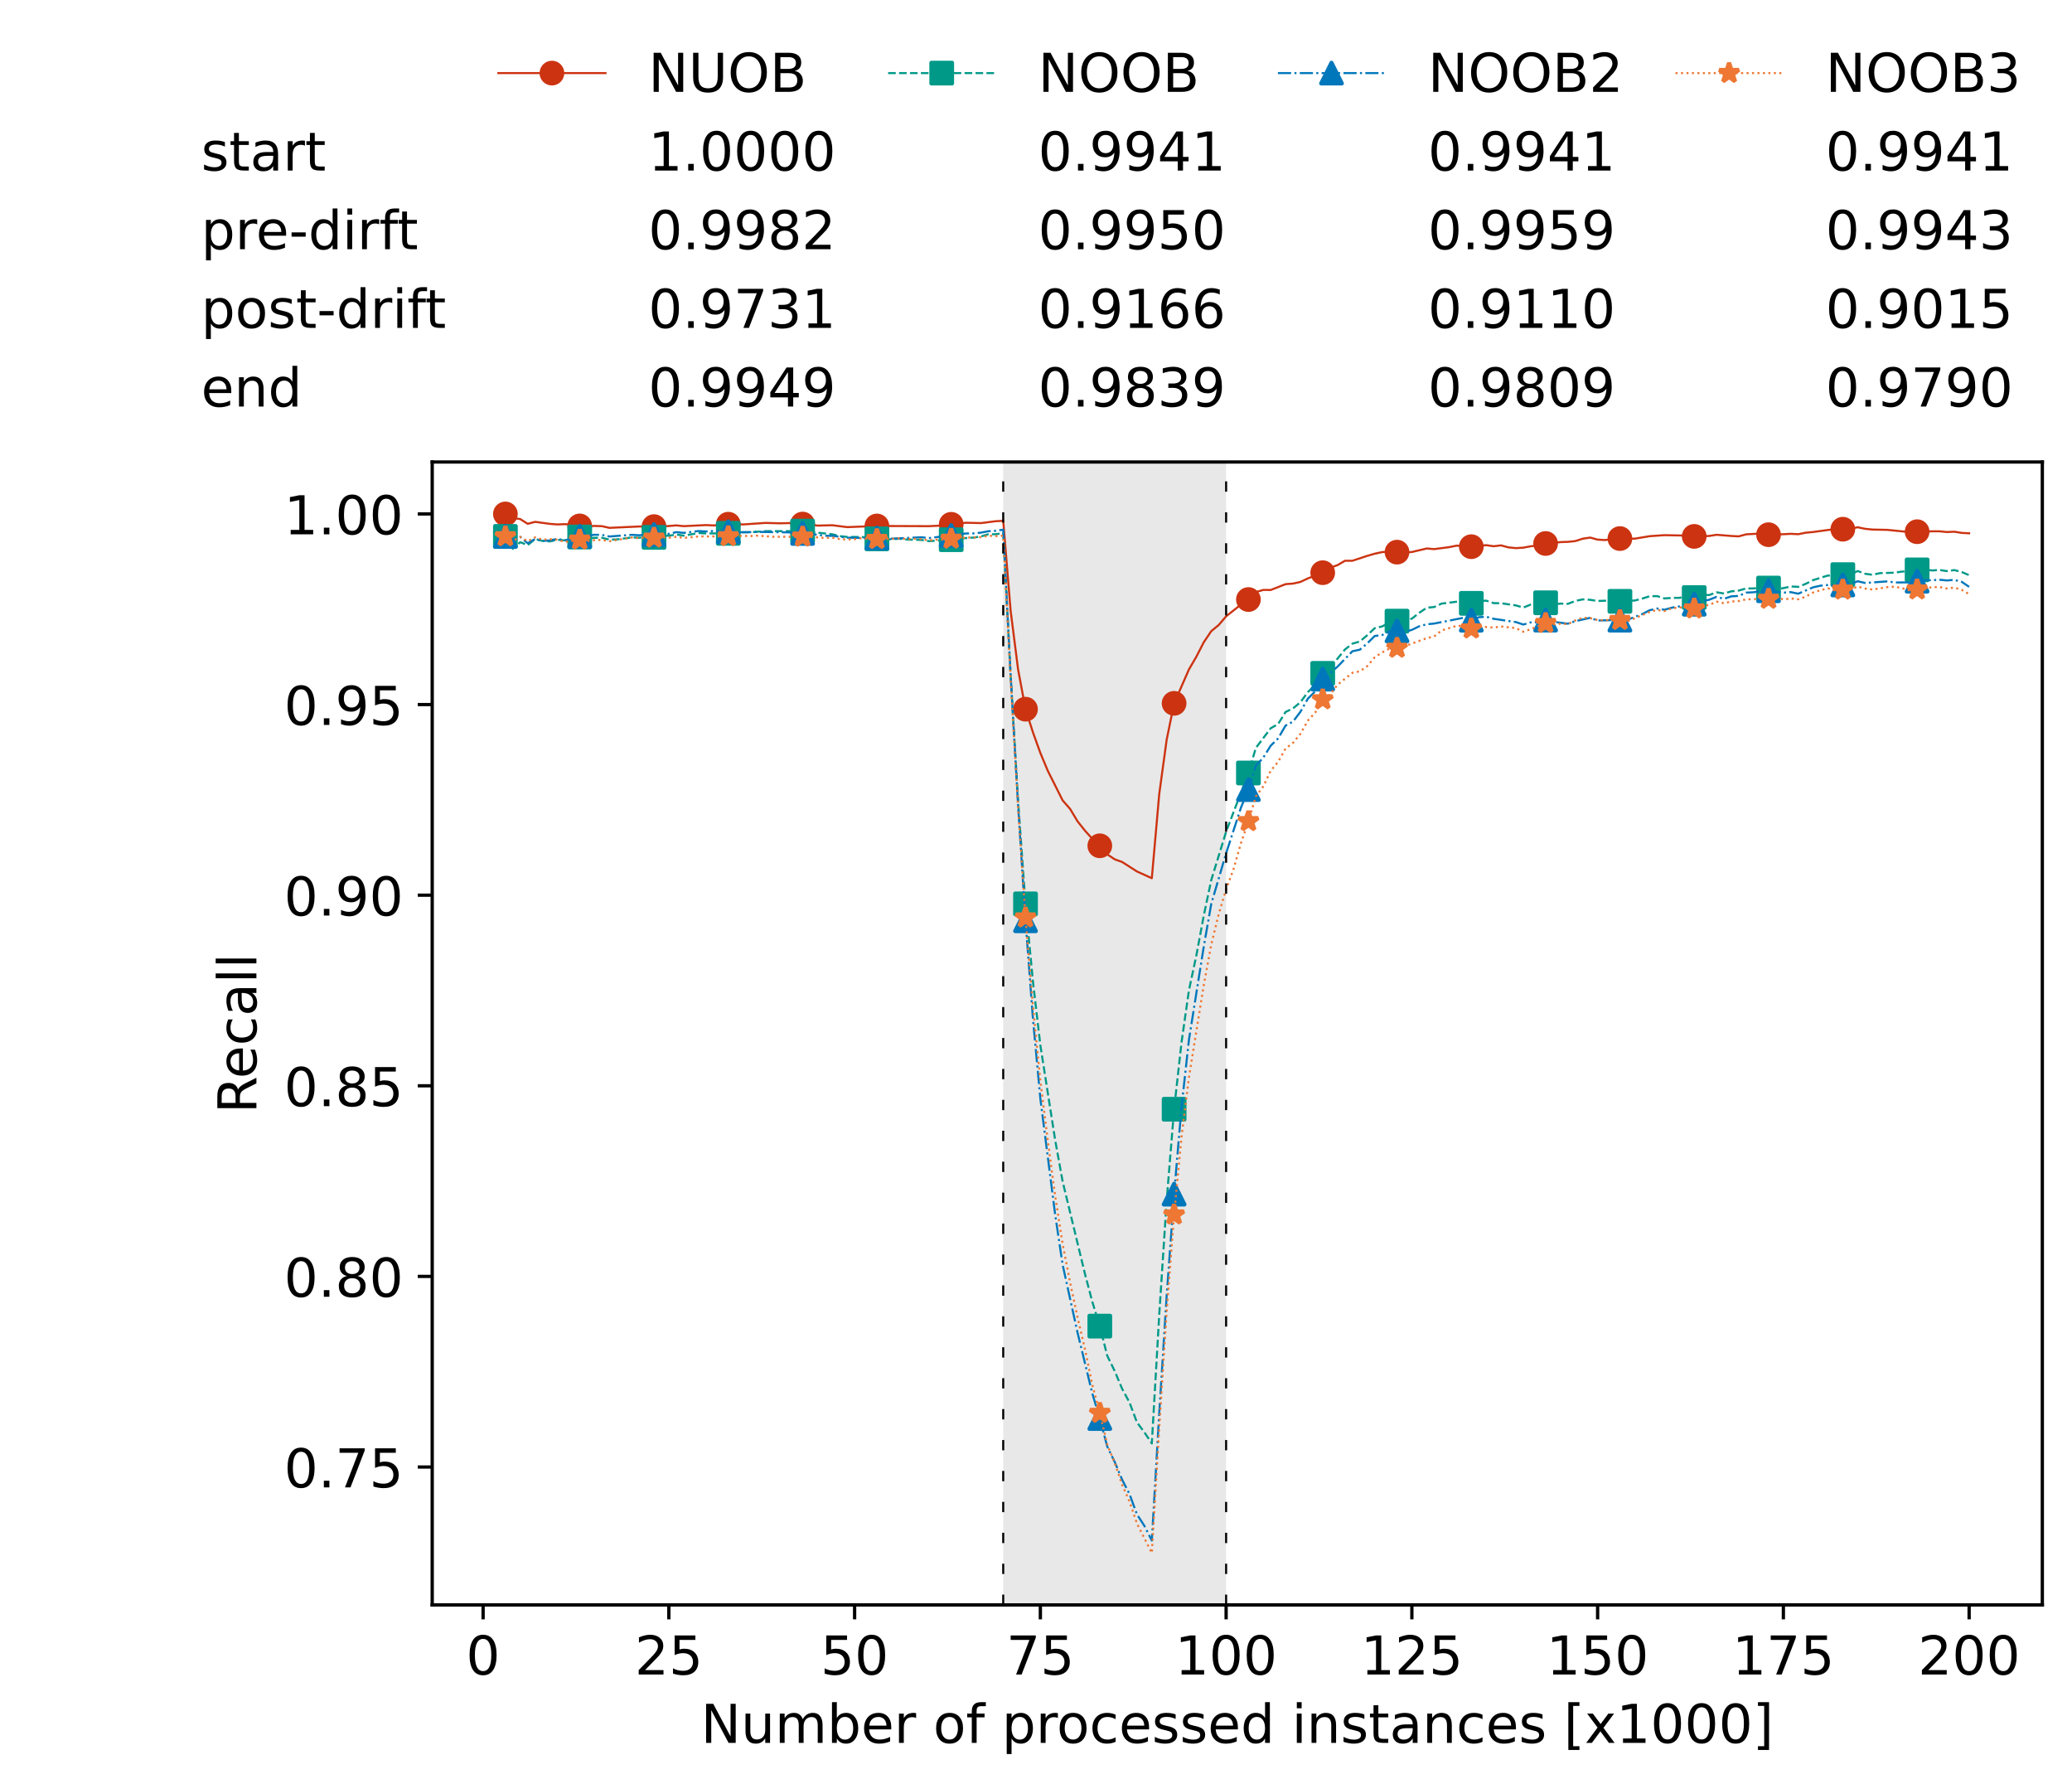 <?xml version="1.0" encoding="utf-8" standalone="no"?>
<!DOCTYPE svg PUBLIC "-//W3C//DTD SVG 1.1//EN"
  "http://www.w3.org/Graphics/SVG/1.1/DTD/svg11.dtd">
<!-- Created with matplotlib (https://matplotlib.org/) -->
<svg height="432.615pt" version="1.1" viewBox="0 0 502.65 432.615" width="502.65pt" xmlns="http://www.w3.org/2000/svg" xmlns:xlink="http://www.w3.org/1999/xlink">
 <defs>
  <style type="text/css">*{stroke-linecap:butt;stroke-linejoin:round;}</style>
 </defs>
 <g id="figure_1">
  <g id="patch_1">
   <path d="M 0 432.615 
L 502.65 432.615 
L 502.65 0 
L 0 0 
z
" style="fill:#ffffff;"/>
  </g>
  <g id="axes_1">
   <g id="patch_2">
    <path d="M 104.85 389.252 
L 495.45 389.252 
L 495.45 112.052 
L 104.85 112.052 
z
" style="fill:#ffffff;"/>
   </g>
   <g id="patch_3">
    <path clip-path="url(#p346b5466fb)" d="M 297.446 389.252 
L 297.446 112.052 
L 243.372 112.052 
L 243.372 389.252 
z
" style="fill:#d3d3d3;opacity:0.5;"/>
   </g>
   <g id="matplotlib.axis_1">
    <g id="xtick_1">
     <g id="line2d_1">
      <defs>
       <path d="M 0 0 
L 0 3.5 
" id="mc49fb97994" style="stroke:#000000;stroke-width:0.8;"/>
      </defs>
      <g>
       <use style="stroke:#000000;stroke-width:0.8;" x="117.197" xlink:href="#mc49fb97994" y="389.252"/>
      </g>
     </g>
     <g id="text_1">
      <!-- 0 -->
      <g transform="translate(113.061 406.13)scale(0.13 -0.13)">
       <defs>
        <path d="M 31.781 66.406 
Q 24.172 66.406 20.328 58.906 
Q 16.5 51.422 16.5 36.375 
Q 16.5 21.391 20.328 13.891 
Q 24.172 6.391 31.781 6.391 
Q 39.453 6.391 43.281 13.891 
Q 47.125 21.391 47.125 36.375 
Q 47.125 51.422 43.281 58.906 
Q 39.453 66.406 31.781 66.406 
z
M 31.781 74.219 
Q 44.047 74.219 50.516 64.516 
Q 56.984 54.828 56.984 36.375 
Q 56.984 17.969 50.516 8.266 
Q 44.047 -1.422 31.781 -1.422 
Q 19.531 -1.422 13.062 8.266 
Q 6.594 17.969 6.594 36.375 
Q 6.594 54.828 13.062 64.516 
Q 19.531 74.219 31.781 74.219 
z
" id="DejaVuSans-48"/>
       </defs>
       <use xlink:href="#DejaVuSans-48"/>
      </g>
     </g>
    </g>
    <g id="xtick_2">
     <g id="line2d_2">
      <g>
       <use style="stroke:#000000;stroke-width:0.8;" x="162.259" xlink:href="#mc49fb97994" y="389.252"/>
      </g>
     </g>
     <g id="text_2">
      <!-- 25 -->
      <g transform="translate(153.988 406.13)scale(0.13 -0.13)">
       <defs>
        <path d="M 19.188 8.297 
L 53.609 8.297 
L 53.609 0 
L 7.328 0 
L 7.328 8.297 
Q 12.938 14.109 22.625 23.891 
Q 32.328 33.688 34.812 36.531 
Q 39.547 41.844 41.422 45.531 
Q 43.312 49.219 43.312 52.781 
Q 43.312 58.594 39.234 62.25 
Q 35.156 65.922 28.609 65.922 
Q 23.969 65.922 18.812 64.312 
Q 13.672 62.703 7.812 59.422 
L 7.812 69.391 
Q 13.766 71.781 18.938 73 
Q 24.125 74.219 28.422 74.219 
Q 39.75 74.219 46.484 68.547 
Q 53.219 62.891 53.219 53.422 
Q 53.219 48.922 51.531 44.891 
Q 49.859 40.875 45.406 35.406 
Q 44.188 33.984 37.641 27.219 
Q 31.109 20.453 19.188 8.297 
z
" id="DejaVuSans-50"/>
        <path d="M 10.797 72.906 
L 49.516 72.906 
L 49.516 64.594 
L 19.828 64.594 
L 19.828 46.734 
Q 21.969 47.469 24.109 47.828 
Q 26.266 48.188 28.422 48.188 
Q 40.625 48.188 47.75 41.5 
Q 54.891 34.812 54.891 23.391 
Q 54.891 11.625 47.562 5.094 
Q 40.234 -1.422 26.906 -1.422 
Q 22.312 -1.422 17.547 -0.641 
Q 12.797 0.141 7.719 1.703 
L 7.719 11.625 
Q 12.109 9.234 16.797 8.062 
Q 21.484 6.891 26.703 6.891 
Q 35.156 6.891 40.078 11.328 
Q 45.016 15.766 45.016 23.391 
Q 45.016 31 40.078 35.438 
Q 35.156 39.891 26.703 39.891 
Q 22.75 39.891 18.812 39.016 
Q 14.891 38.141 10.797 36.281 
z
" id="DejaVuSans-53"/>
       </defs>
       <use xlink:href="#DejaVuSans-50"/>
       <use x="63.623" xlink:href="#DejaVuSans-53"/>
      </g>
     </g>
    </g>
    <g id="xtick_3">
     <g id="line2d_3">
      <g>
       <use style="stroke:#000000;stroke-width:0.8;" x="207.322" xlink:href="#mc49fb97994" y="389.252"/>
      </g>
     </g>
     <g id="text_3">
      <!-- 50 -->
      <g transform="translate(199.05 406.13)scale(0.13 -0.13)">
       <use xlink:href="#DejaVuSans-53"/>
       <use x="63.623" xlink:href="#DejaVuSans-48"/>
      </g>
     </g>
    </g>
    <g id="xtick_4">
     <g id="line2d_4">
      <g>
       <use style="stroke:#000000;stroke-width:0.8;" x="252.384" xlink:href="#mc49fb97994" y="389.252"/>
      </g>
     </g>
     <g id="text_4">
      <!-- 75 -->
      <g transform="translate(244.113 406.13)scale(0.13 -0.13)">
       <defs>
        <path d="M 8.203 72.906 
L 55.078 72.906 
L 55.078 68.703 
L 28.609 0 
L 18.312 0 
L 43.219 64.594 
L 8.203 64.594 
z
" id="DejaVuSans-55"/>
       </defs>
       <use xlink:href="#DejaVuSans-55"/>
       <use x="63.623" xlink:href="#DejaVuSans-53"/>
      </g>
     </g>
    </g>
    <g id="xtick_5">
     <g id="line2d_5">
      <g>
       <use style="stroke:#000000;stroke-width:0.8;" x="297.446" xlink:href="#mc49fb97994" y="389.252"/>
      </g>
     </g>
     <g id="text_5">
      <!-- 100 -->
      <g transform="translate(285.039 406.13)scale(0.13 -0.13)">
       <defs>
        <path d="M 12.406 8.297 
L 28.516 8.297 
L 28.516 63.922 
L 10.984 60.406 
L 10.984 69.391 
L 28.422 72.906 
L 38.281 72.906 
L 38.281 8.297 
L 54.391 8.297 
L 54.391 0 
L 12.406 0 
z
" id="DejaVuSans-49"/>
       </defs>
       <use xlink:href="#DejaVuSans-49"/>
       <use x="63.623" xlink:href="#DejaVuSans-48"/>
       <use x="127.246" xlink:href="#DejaVuSans-48"/>
      </g>
     </g>
    </g>
    <g id="xtick_6">
     <g id="line2d_6">
      <g>
       <use style="stroke:#000000;stroke-width:0.8;" x="342.509" xlink:href="#mc49fb97994" y="389.252"/>
      </g>
     </g>
     <g id="text_6">
      <!-- 125 -->
      <g transform="translate(330.102 406.13)scale(0.13 -0.13)">
       <use xlink:href="#DejaVuSans-49"/>
       <use x="63.623" xlink:href="#DejaVuSans-50"/>
       <use x="127.246" xlink:href="#DejaVuSans-53"/>
      </g>
     </g>
    </g>
    <g id="xtick_7">
     <g id="line2d_7">
      <g>
       <use style="stroke:#000000;stroke-width:0.8;" x="387.571" xlink:href="#mc49fb97994" y="389.252"/>
      </g>
     </g>
     <g id="text_7">
      <!-- 150 -->
      <g transform="translate(375.164 406.13)scale(0.13 -0.13)">
       <use xlink:href="#DejaVuSans-49"/>
       <use x="63.623" xlink:href="#DejaVuSans-53"/>
       <use x="127.246" xlink:href="#DejaVuSans-48"/>
      </g>
     </g>
    </g>
    <g id="xtick_8">
     <g id="line2d_8">
      <g>
       <use style="stroke:#000000;stroke-width:0.8;" x="432.633" xlink:href="#mc49fb97994" y="389.252"/>
      </g>
     </g>
     <g id="text_8">
      <!-- 175 -->
      <g transform="translate(420.226 406.13)scale(0.13 -0.13)">
       <use xlink:href="#DejaVuSans-49"/>
       <use x="63.623" xlink:href="#DejaVuSans-55"/>
       <use x="127.246" xlink:href="#DejaVuSans-53"/>
      </g>
     </g>
    </g>
    <g id="xtick_9">
     <g id="line2d_9">
      <g>
       <use style="stroke:#000000;stroke-width:0.8;" x="477.695" xlink:href="#mc49fb97994" y="389.252"/>
      </g>
     </g>
     <g id="text_9">
      <!-- 200 -->
      <g transform="translate(465.289 406.13)scale(0.13 -0.13)">
       <use xlink:href="#DejaVuSans-50"/>
       <use x="63.623" xlink:href="#DejaVuSans-48"/>
       <use x="127.246" xlink:href="#DejaVuSans-48"/>
      </g>
     </g>
    </g>
    <g id="text_10">
     <!-- Number of processed instances [x1000] -->
     <g transform="translate(170.025 422.711)scale(0.13 -0.13)">
      <defs>
       <path d="M 9.812 72.906 
L 23.094 72.906 
L 55.422 11.922 
L 55.422 72.906 
L 64.984 72.906 
L 64.984 0 
L 51.703 0 
L 19.391 60.984 
L 19.391 0 
L 9.812 0 
z
" id="DejaVuSans-78"/>
       <path d="M 8.5 21.578 
L 8.5 54.688 
L 17.484 54.688 
L 17.484 21.922 
Q 17.484 14.156 20.5 10.266 
Q 23.531 6.391 29.594 6.391 
Q 36.859 6.391 41.078 11.031 
Q 45.312 15.672 45.312 23.688 
L 45.312 54.688 
L 54.297 54.688 
L 54.297 0 
L 45.312 0 
L 45.312 8.406 
Q 42.047 3.422 37.719 1 
Q 33.406 -1.422 27.688 -1.422 
Q 18.266 -1.422 13.375 4.438 
Q 8.5 10.297 8.5 21.578 
z
M 31.109 56 
z
" id="DejaVuSans-117"/>
       <path d="M 52 44.188 
Q 55.375 50.25 60.062 53.125 
Q 64.75 56 71.094 56 
Q 79.641 56 84.281 50.016 
Q 88.922 44.047 88.922 33.016 
L 88.922 0 
L 79.891 0 
L 79.891 32.719 
Q 79.891 40.578 77.094 44.375 
Q 74.312 48.188 68.609 48.188 
Q 61.625 48.188 57.562 43.547 
Q 53.516 38.922 53.516 30.906 
L 53.516 0 
L 44.484 0 
L 44.484 32.719 
Q 44.484 40.625 41.703 44.406 
Q 38.922 48.188 33.109 48.188 
Q 26.219 48.188 22.156 43.531 
Q 18.109 38.875 18.109 30.906 
L 18.109 0 
L 9.078 0 
L 9.078 54.688 
L 18.109 54.688 
L 18.109 46.188 
Q 21.188 51.219 25.484 53.609 
Q 29.781 56 35.688 56 
Q 41.656 56 45.828 52.969 
Q 50 49.953 52 44.188 
z
" id="DejaVuSans-109"/>
       <path d="M 48.688 27.297 
Q 48.688 37.203 44.609 42.844 
Q 40.531 48.484 33.406 48.484 
Q 26.266 48.484 22.188 42.844 
Q 18.109 37.203 18.109 27.297 
Q 18.109 17.391 22.188 11.75 
Q 26.266 6.109 33.406 6.109 
Q 40.531 6.109 44.609 11.75 
Q 48.688 17.391 48.688 27.297 
z
M 18.109 46.391 
Q 20.953 51.266 25.266 53.625 
Q 29.594 56 35.594 56 
Q 45.562 56 51.781 48.094 
Q 58.016 40.188 58.016 27.297 
Q 58.016 14.406 51.781 6.484 
Q 45.562 -1.422 35.594 -1.422 
Q 29.594 -1.422 25.266 0.953 
Q 20.953 3.328 18.109 8.203 
L 18.109 0 
L 9.078 0 
L 9.078 75.984 
L 18.109 75.984 
z
" id="DejaVuSans-98"/>
       <path d="M 56.203 29.594 
L 56.203 25.203 
L 14.891 25.203 
Q 15.484 15.922 20.484 11.062 
Q 25.484 6.203 34.422 6.203 
Q 39.594 6.203 44.453 7.469 
Q 49.312 8.734 54.109 11.281 
L 54.109 2.781 
Q 49.266 0.734 44.188 -0.344 
Q 39.109 -1.422 33.891 -1.422 
Q 20.797 -1.422 13.156 6.188 
Q 5.516 13.812 5.516 26.812 
Q 5.516 40.234 12.766 48.109 
Q 20.016 56 32.328 56 
Q 43.359 56 49.781 48.891 
Q 56.203 41.797 56.203 29.594 
z
M 47.219 32.234 
Q 47.125 39.594 43.094 43.984 
Q 39.062 48.391 32.422 48.391 
Q 24.906 48.391 20.391 44.141 
Q 15.875 39.891 15.188 32.172 
z
" id="DejaVuSans-101"/>
       <path d="M 41.109 46.297 
Q 39.594 47.172 37.812 47.578 
Q 36.031 48 33.891 48 
Q 26.266 48 22.188 43.047 
Q 18.109 38.094 18.109 28.812 
L 18.109 0 
L 9.078 0 
L 9.078 54.688 
L 18.109 54.688 
L 18.109 46.188 
Q 20.953 51.172 25.484 53.578 
Q 30.031 56 36.531 56 
Q 37.453 56 38.578 55.875 
Q 39.703 55.766 41.062 55.516 
z
" id="DejaVuSans-114"/>
       <path id="DejaVuSans-32"/>
       <path d="M 30.609 48.391 
Q 23.391 48.391 19.188 42.75 
Q 14.984 37.109 14.984 27.297 
Q 14.984 17.484 19.156 11.844 
Q 23.344 6.203 30.609 6.203 
Q 37.797 6.203 41.984 11.859 
Q 46.188 17.531 46.188 27.297 
Q 46.188 37.016 41.984 42.703 
Q 37.797 48.391 30.609 48.391 
z
M 30.609 56 
Q 42.328 56 49.016 48.375 
Q 55.719 40.766 55.719 27.297 
Q 55.719 13.875 49.016 6.219 
Q 42.328 -1.422 30.609 -1.422 
Q 18.844 -1.422 12.172 6.219 
Q 5.516 13.875 5.516 27.297 
Q 5.516 40.766 12.172 48.375 
Q 18.844 56 30.609 56 
z
" id="DejaVuSans-111"/>
       <path d="M 37.109 75.984 
L 37.109 68.5 
L 28.516 68.5 
Q 23.688 68.5 21.797 66.547 
Q 19.922 64.594 19.922 59.516 
L 19.922 54.688 
L 34.719 54.688 
L 34.719 47.703 
L 19.922 47.703 
L 19.922 0 
L 10.891 0 
L 10.891 47.703 
L 2.297 47.703 
L 2.297 54.688 
L 10.891 54.688 
L 10.891 58.5 
Q 10.891 67.625 15.141 71.797 
Q 19.391 75.984 28.609 75.984 
z
" id="DejaVuSans-102"/>
       <path d="M 18.109 8.203 
L 18.109 -20.797 
L 9.078 -20.797 
L 9.078 54.688 
L 18.109 54.688 
L 18.109 46.391 
Q 20.953 51.266 25.266 53.625 
Q 29.594 56 35.594 56 
Q 45.562 56 51.781 48.094 
Q 58.016 40.188 58.016 27.297 
Q 58.016 14.406 51.781 6.484 
Q 45.562 -1.422 35.594 -1.422 
Q 29.594 -1.422 25.266 0.953 
Q 20.953 3.328 18.109 8.203 
z
M 48.688 27.297 
Q 48.688 37.203 44.609 42.844 
Q 40.531 48.484 33.406 48.484 
Q 26.266 48.484 22.188 42.844 
Q 18.109 37.203 18.109 27.297 
Q 18.109 17.391 22.188 11.75 
Q 26.266 6.109 33.406 6.109 
Q 40.531 6.109 44.609 11.75 
Q 48.688 17.391 48.688 27.297 
z
" id="DejaVuSans-112"/>
       <path d="M 48.781 52.594 
L 48.781 44.188 
Q 44.969 46.297 41.141 47.344 
Q 37.312 48.391 33.406 48.391 
Q 24.656 48.391 19.812 42.844 
Q 14.984 37.312 14.984 27.297 
Q 14.984 17.281 19.812 11.734 
Q 24.656 6.203 33.406 6.203 
Q 37.312 6.203 41.141 7.25 
Q 44.969 8.297 48.781 10.406 
L 48.781 2.094 
Q 45.016 0.344 40.984 -0.531 
Q 36.969 -1.422 32.422 -1.422 
Q 20.062 -1.422 12.781 6.344 
Q 5.516 14.109 5.516 27.297 
Q 5.516 40.672 12.859 48.328 
Q 20.219 56 33.016 56 
Q 37.156 56 41.109 55.141 
Q 45.062 54.297 48.781 52.594 
z
" id="DejaVuSans-99"/>
       <path d="M 44.281 53.078 
L 44.281 44.578 
Q 40.484 46.531 36.375 47.5 
Q 32.281 48.484 27.875 48.484 
Q 21.188 48.484 17.844 46.438 
Q 14.5 44.391 14.5 40.281 
Q 14.5 37.156 16.891 35.375 
Q 19.281 33.594 26.516 31.984 
L 29.594 31.297 
Q 39.156 29.25 43.188 25.516 
Q 47.219 21.781 47.219 15.094 
Q 47.219 7.469 41.188 3.016 
Q 35.156 -1.422 24.609 -1.422 
Q 20.219 -1.422 15.453 -0.562 
Q 10.688 0.297 5.422 2 
L 5.422 11.281 
Q 10.406 8.688 15.234 7.391 
Q 20.062 6.109 24.812 6.109 
Q 31.156 6.109 34.562 8.281 
Q 37.984 10.453 37.984 14.406 
Q 37.984 18.062 35.516 20.016 
Q 33.062 21.969 24.703 23.781 
L 21.578 24.516 
Q 13.234 26.266 9.516 29.906 
Q 5.812 33.547 5.812 39.891 
Q 5.812 47.609 11.281 51.797 
Q 16.75 56 26.812 56 
Q 31.781 56 36.172 55.266 
Q 40.578 54.547 44.281 53.078 
z
" id="DejaVuSans-115"/>
       <path d="M 45.406 46.391 
L 45.406 75.984 
L 54.391 75.984 
L 54.391 0 
L 45.406 0 
L 45.406 8.203 
Q 42.578 3.328 38.25 0.953 
Q 33.938 -1.422 27.875 -1.422 
Q 17.969 -1.422 11.734 6.484 
Q 5.516 14.406 5.516 27.297 
Q 5.516 40.188 11.734 48.094 
Q 17.969 56 27.875 56 
Q 33.938 56 38.25 53.625 
Q 42.578 51.266 45.406 46.391 
z
M 14.797 27.297 
Q 14.797 17.391 18.875 11.75 
Q 22.953 6.109 30.078 6.109 
Q 37.203 6.109 41.297 11.75 
Q 45.406 17.391 45.406 27.297 
Q 45.406 37.203 41.297 42.844 
Q 37.203 48.484 30.078 48.484 
Q 22.953 48.484 18.875 42.844 
Q 14.797 37.203 14.797 27.297 
z
" id="DejaVuSans-100"/>
       <path d="M 9.422 54.688 
L 18.406 54.688 
L 18.406 0 
L 9.422 0 
z
M 9.422 75.984 
L 18.406 75.984 
L 18.406 64.594 
L 9.422 64.594 
z
" id="DejaVuSans-105"/>
       <path d="M 54.891 33.016 
L 54.891 0 
L 45.906 0 
L 45.906 32.719 
Q 45.906 40.484 42.875 44.328 
Q 39.844 48.188 33.797 48.188 
Q 26.516 48.188 22.312 43.547 
Q 18.109 38.922 18.109 30.906 
L 18.109 0 
L 9.078 0 
L 9.078 54.688 
L 18.109 54.688 
L 18.109 46.188 
Q 21.344 51.125 25.703 53.562 
Q 30.078 56 35.797 56 
Q 45.219 56 50.047 50.172 
Q 54.891 44.344 54.891 33.016 
z
" id="DejaVuSans-110"/>
       <path d="M 18.312 70.219 
L 18.312 54.688 
L 36.812 54.688 
L 36.812 47.703 
L 18.312 47.703 
L 18.312 18.016 
Q 18.312 11.328 20.141 9.422 
Q 21.969 7.516 27.594 7.516 
L 36.812 7.516 
L 36.812 0 
L 27.594 0 
Q 17.188 0 13.234 3.875 
Q 9.281 7.766 9.281 18.016 
L 9.281 47.703 
L 2.688 47.703 
L 2.688 54.688 
L 9.281 54.688 
L 9.281 70.219 
z
" id="DejaVuSans-116"/>
       <path d="M 34.281 27.484 
Q 23.391 27.484 19.188 25 
Q 14.984 22.516 14.984 16.5 
Q 14.984 11.719 18.141 8.906 
Q 21.297 6.109 26.703 6.109 
Q 34.188 6.109 38.703 11.406 
Q 43.219 16.703 43.219 25.484 
L 43.219 27.484 
z
M 52.203 31.203 
L 52.203 0 
L 43.219 0 
L 43.219 8.297 
Q 40.141 3.328 35.547 0.953 
Q 30.953 -1.422 24.312 -1.422 
Q 15.922 -1.422 10.953 3.297 
Q 6 8.016 6 15.922 
Q 6 25.141 12.172 29.828 
Q 18.359 34.516 30.609 34.516 
L 43.219 34.516 
L 43.219 35.406 
Q 43.219 41.609 39.141 45 
Q 35.062 48.391 27.688 48.391 
Q 23 48.391 18.547 47.266 
Q 14.109 46.141 10.016 43.891 
L 10.016 52.203 
Q 14.938 54.109 19.578 55.047 
Q 24.219 56 28.609 56 
Q 40.484 56 46.344 49.844 
Q 52.203 43.703 52.203 31.203 
z
" id="DejaVuSans-97"/>
       <path d="M 8.594 75.984 
L 29.297 75.984 
L 29.297 69 
L 17.578 69 
L 17.578 -6.203 
L 29.297 -6.203 
L 29.297 -13.188 
L 8.594 -13.188 
z
" id="DejaVuSans-91"/>
       <path d="M 54.891 54.688 
L 35.109 28.078 
L 55.906 0 
L 45.312 0 
L 29.391 21.484 
L 13.484 0 
L 2.875 0 
L 24.125 28.609 
L 4.688 54.688 
L 15.281 54.688 
L 29.781 35.203 
L 44.281 54.688 
z
" id="DejaVuSans-120"/>
       <path d="M 30.422 75.984 
L 30.422 -13.188 
L 9.719 -13.188 
L 9.719 -6.203 
L 21.391 -6.203 
L 21.391 69 
L 9.719 69 
L 9.719 75.984 
z
" id="DejaVuSans-93"/>
      </defs>
      <use xlink:href="#DejaVuSans-78"/>
      <use x="74.805" xlink:href="#DejaVuSans-117"/>
      <use x="138.184" xlink:href="#DejaVuSans-109"/>
      <use x="235.596" xlink:href="#DejaVuSans-98"/>
      <use x="299.072" xlink:href="#DejaVuSans-101"/>
      <use x="360.596" xlink:href="#DejaVuSans-114"/>
      <use x="401.709" xlink:href="#DejaVuSans-32"/>
      <use x="433.496" xlink:href="#DejaVuSans-111"/>
      <use x="494.678" xlink:href="#DejaVuSans-102"/>
      <use x="529.883" xlink:href="#DejaVuSans-32"/>
      <use x="561.67" xlink:href="#DejaVuSans-112"/>
      <use x="625.146" xlink:href="#DejaVuSans-114"/>
      <use x="664.01" xlink:href="#DejaVuSans-111"/>
      <use x="725.191" xlink:href="#DejaVuSans-99"/>
      <use x="780.172" xlink:href="#DejaVuSans-101"/>
      <use x="841.695" xlink:href="#DejaVuSans-115"/>
      <use x="893.795" xlink:href="#DejaVuSans-115"/>
      <use x="945.895" xlink:href="#DejaVuSans-101"/>
      <use x="1007.418" xlink:href="#DejaVuSans-100"/>
      <use x="1070.895" xlink:href="#DejaVuSans-32"/>
      <use x="1102.682" xlink:href="#DejaVuSans-105"/>
      <use x="1130.465" xlink:href="#DejaVuSans-110"/>
      <use x="1193.844" xlink:href="#DejaVuSans-115"/>
      <use x="1245.943" xlink:href="#DejaVuSans-116"/>
      <use x="1285.152" xlink:href="#DejaVuSans-97"/>
      <use x="1346.432" xlink:href="#DejaVuSans-110"/>
      <use x="1409.811" xlink:href="#DejaVuSans-99"/>
      <use x="1464.791" xlink:href="#DejaVuSans-101"/>
      <use x="1526.314" xlink:href="#DejaVuSans-115"/>
      <use x="1578.414" xlink:href="#DejaVuSans-32"/>
      <use x="1610.201" xlink:href="#DejaVuSans-91"/>
      <use x="1649.215" xlink:href="#DejaVuSans-120"/>
      <use x="1708.395" xlink:href="#DejaVuSans-49"/>
      <use x="1772.018" xlink:href="#DejaVuSans-48"/>
      <use x="1835.641" xlink:href="#DejaVuSans-48"/>
      <use x="1899.264" xlink:href="#DejaVuSans-48"/>
      <use x="1962.887" xlink:href="#DejaVuSans-93"/>
     </g>
    </g>
   </g>
   <g id="matplotlib.axis_2">
    <g id="ytick_1">
     <g id="line2d_10">
      <defs>
       <path d="M 0 0 
L -3.5 0 
" id="mf4c8632510" style="stroke:#000000;stroke-width:0.8;"/>
      </defs>
      <g>
       <use style="stroke:#000000;stroke-width:0.8;" x="104.85" xlink:href="#mf4c8632510" y="355.804"/>
      </g>
     </g>
     <g id="text_11">
      <!-- 0.75 -->
      <g transform="translate(68.905 360.743)scale(0.13 -0.13)">
       <defs>
        <path d="M 10.688 12.406 
L 21 12.406 
L 21 0 
L 10.688 0 
z
" id="DejaVuSans-46"/>
       </defs>
       <use xlink:href="#DejaVuSans-48"/>
       <use x="63.623" xlink:href="#DejaVuSans-46"/>
       <use x="95.41" xlink:href="#DejaVuSans-55"/>
       <use x="159.033" xlink:href="#DejaVuSans-53"/>
      </g>
     </g>
    </g>
    <g id="ytick_2">
     <g id="line2d_11">
      <g>
       <use style="stroke:#000000;stroke-width:0.8;" x="104.85" xlink:href="#mf4c8632510" y="309.574"/>
      </g>
     </g>
     <g id="text_12">
      <!-- 0.80 -->
      <g transform="translate(68.905 314.513)scale(0.13 -0.13)">
       <defs>
        <path d="M 31.781 34.625 
Q 24.75 34.625 20.719 30.859 
Q 16.703 27.094 16.703 20.516 
Q 16.703 13.922 20.719 10.156 
Q 24.75 6.391 31.781 6.391 
Q 38.812 6.391 42.859 10.172 
Q 46.922 13.969 46.922 20.516 
Q 46.922 27.094 42.891 30.859 
Q 38.875 34.625 31.781 34.625 
z
M 21.922 38.812 
Q 15.578 40.375 12.031 44.719 
Q 8.5 49.078 8.5 55.328 
Q 8.5 64.062 14.719 69.141 
Q 20.953 74.219 31.781 74.219 
Q 42.672 74.219 48.875 69.141 
Q 55.078 64.062 55.078 55.328 
Q 55.078 49.078 51.531 44.719 
Q 48 40.375 41.703 38.812 
Q 48.828 37.156 52.797 32.312 
Q 56.781 27.484 56.781 20.516 
Q 56.781 9.906 50.312 4.234 
Q 43.844 -1.422 31.781 -1.422 
Q 19.734 -1.422 13.25 4.234 
Q 6.781 9.906 6.781 20.516 
Q 6.781 27.484 10.781 32.312 
Q 14.797 37.156 21.922 38.812 
z
M 18.312 54.391 
Q 18.312 48.734 21.844 45.562 
Q 25.391 42.391 31.781 42.391 
Q 38.141 42.391 41.719 45.562 
Q 45.312 48.734 45.312 54.391 
Q 45.312 60.062 41.719 63.234 
Q 38.141 66.406 31.781 66.406 
Q 25.391 66.406 21.844 63.234 
Q 18.312 60.062 18.312 54.391 
z
" id="DejaVuSans-56"/>
       </defs>
       <use xlink:href="#DejaVuSans-48"/>
       <use x="63.623" xlink:href="#DejaVuSans-46"/>
       <use x="95.41" xlink:href="#DejaVuSans-56"/>
       <use x="159.033" xlink:href="#DejaVuSans-48"/>
      </g>
     </g>
    </g>
    <g id="ytick_3">
     <g id="line2d_12">
      <g>
       <use style="stroke:#000000;stroke-width:0.8;" x="104.85" xlink:href="#mf4c8632510" y="263.343"/>
      </g>
     </g>
     <g id="text_13">
      <!-- 0.85 -->
      <g transform="translate(68.905 268.282)scale(0.13 -0.13)">
       <use xlink:href="#DejaVuSans-48"/>
       <use x="63.623" xlink:href="#DejaVuSans-46"/>
       <use x="95.41" xlink:href="#DejaVuSans-56"/>
       <use x="159.033" xlink:href="#DejaVuSans-53"/>
      </g>
     </g>
    </g>
    <g id="ytick_4">
     <g id="line2d_13">
      <g>
       <use style="stroke:#000000;stroke-width:0.8;" x="104.85" xlink:href="#mf4c8632510" y="217.113"/>
      </g>
     </g>
     <g id="text_14">
      <!-- 0.90 -->
      <g transform="translate(68.905 222.052)scale(0.13 -0.13)">
       <defs>
        <path d="M 10.984 1.516 
L 10.984 10.5 
Q 14.703 8.734 18.5 7.812 
Q 22.312 6.891 25.984 6.891 
Q 35.75 6.891 40.891 13.453 
Q 46.047 20.016 46.781 33.406 
Q 43.953 29.203 39.594 26.953 
Q 35.25 24.703 29.984 24.703 
Q 19.047 24.703 12.672 31.312 
Q 6.297 37.938 6.297 49.422 
Q 6.297 60.641 12.938 67.422 
Q 19.578 74.219 30.609 74.219 
Q 43.266 74.219 49.922 64.516 
Q 56.594 54.828 56.594 36.375 
Q 56.594 19.141 48.406 8.859 
Q 40.234 -1.422 26.422 -1.422 
Q 22.703 -1.422 18.891 -0.688 
Q 15.094 0.047 10.984 1.516 
z
M 30.609 32.422 
Q 37.25 32.422 41.125 36.953 
Q 45.016 41.5 45.016 49.422 
Q 45.016 57.281 41.125 61.844 
Q 37.25 66.406 30.609 66.406 
Q 23.969 66.406 20.094 61.844 
Q 16.219 57.281 16.219 49.422 
Q 16.219 41.5 20.094 36.953 
Q 23.969 32.422 30.609 32.422 
z
" id="DejaVuSans-57"/>
       </defs>
       <use xlink:href="#DejaVuSans-48"/>
       <use x="63.623" xlink:href="#DejaVuSans-46"/>
       <use x="95.41" xlink:href="#DejaVuSans-57"/>
       <use x="159.033" xlink:href="#DejaVuSans-48"/>
      </g>
     </g>
    </g>
    <g id="ytick_5">
     <g id="line2d_14">
      <g>
       <use style="stroke:#000000;stroke-width:0.8;" x="104.85" xlink:href="#mf4c8632510" y="170.882"/>
      </g>
     </g>
     <g id="text_15">
      <!-- 0.95 -->
      <g transform="translate(68.905 175.821)scale(0.13 -0.13)">
       <use xlink:href="#DejaVuSans-48"/>
       <use x="63.623" xlink:href="#DejaVuSans-46"/>
       <use x="95.41" xlink:href="#DejaVuSans-57"/>
       <use x="159.033" xlink:href="#DejaVuSans-53"/>
      </g>
     </g>
    </g>
    <g id="ytick_6">
     <g id="line2d_15">
      <g>
       <use style="stroke:#000000;stroke-width:0.8;" x="104.85" xlink:href="#mf4c8632510" y="124.652"/>
      </g>
     </g>
     <g id="text_16">
      <!-- 1.00 -->
      <g transform="translate(68.905 129.591)scale(0.13 -0.13)">
       <use xlink:href="#DejaVuSans-49"/>
       <use x="63.623" xlink:href="#DejaVuSans-46"/>
       <use x="95.41" xlink:href="#DejaVuSans-48"/>
       <use x="159.033" xlink:href="#DejaVuSans-48"/>
      </g>
     </g>
    </g>
    <g id="text_17">
     <!-- Recall -->
     <g transform="translate(62.201 270.044)rotate(-90)scale(0.13 -0.13)">
      <defs>
       <path d="M 44.391 34.188 
Q 47.562 33.109 50.562 29.594 
Q 53.562 26.078 56.594 19.922 
L 66.609 0 
L 56 0 
L 46.688 18.703 
Q 43.062 26.031 39.672 28.422 
Q 36.281 30.812 30.422 30.812 
L 19.672 30.812 
L 19.672 0 
L 9.812 0 
L 9.812 72.906 
L 32.078 72.906 
Q 44.578 72.906 50.734 67.672 
Q 56.891 62.453 56.891 51.906 
Q 56.891 45.016 53.688 40.469 
Q 50.484 35.938 44.391 34.188 
z
M 19.672 64.797 
L 19.672 38.922 
L 32.078 38.922 
Q 39.203 38.922 42.844 42.219 
Q 46.484 45.516 46.484 51.906 
Q 46.484 58.297 42.844 61.547 
Q 39.203 64.797 32.078 64.797 
z
" id="DejaVuSans-82"/>
       <path d="M 9.422 75.984 
L 18.406 75.984 
L 18.406 0 
L 9.422 0 
z
" id="DejaVuSans-108"/>
      </defs>
      <use xlink:href="#DejaVuSans-82"/>
      <use x="64.982" xlink:href="#DejaVuSans-101"/>
      <use x="126.506" xlink:href="#DejaVuSans-99"/>
      <use x="181.486" xlink:href="#DejaVuSans-97"/>
      <use x="242.766" xlink:href="#DejaVuSans-108"/>
      <use x="270.549" xlink:href="#DejaVuSans-108"/>
     </g>
    </g>
   </g>
   <g id="line2d_16"/>
   <g id="line2d_17"/>
   <g id="line2d_18"/>
   <g id="line2d_19"/>
   <g id="line2d_20"/>
   <g id="line2d_21">
    <path clip-path="url(#p346b5466fb)" d="M 122.605 124.652 
L 124.407 125.605 
L 126.21 125.896 
L 128.012 127.045 
L 129.815 126.566 
L 133.419 127.059 
L 135.222 127.195 
L 137.024 127.121 
L 138.827 127.262 
L 140.629 127.555 
L 142.432 127.641 
L 144.234 127.559 
L 146.037 127.618 
L 147.839 128.021 
L 155.049 127.692 
L 160.457 127.719 
L 164.062 127.428 
L 165.864 127.61 
L 171.272 127.348 
L 173.074 127.436 
L 178.482 127.116 
L 180.284 127.195 
L 185.692 126.825 
L 189.297 126.919 
L 192.902 126.827 
L 194.704 127.1 
L 196.507 127.194 
L 198.309 127.476 
L 201.914 127.387 
L 205.519 127.847 
L 212.729 127.564 
L 225.347 127.615 
L 228.952 127.435 
L 232.557 126.978 
L 234.359 126.781 
L 237.964 126.869 
L 241.569 126.411 
L 243.372 126.316 
L 245.174 148.163 
L 246.976 162.335 
L 248.779 172.001 
L 250.581 177.613 
L 252.384 182.625 
L 254.186 186.947 
L 257.791 194.129 
L 259.594 196.19 
L 261.396 199.186 
L 263.199 201.458 
L 265.001 203.464 
L 266.804 205.132 
L 268.606 207.207 
L 270.409 208.413 
L 272.211 209.057 
L 275.816 211.36 
L 279.421 212.996 
L 281.224 192.548 
L 283.026 179.398 
L 284.829 170.585 
L 288.434 162.346 
L 290.236 159.258 
L 292.039 155.744 
L 293.841 153.077 
L 295.644 151.587 
L 297.446 149.482 
L 301.051 146.613 
L 302.854 145.41 
L 304.656 143.607 
L 306.459 143.078 
L 308.261 143.091 
L 311.866 141.675 
L 313.669 141.545 
L 315.471 141.137 
L 317.274 140.289 
L 320.879 138.898 
L 322.681 137.716 
L 324.484 137.055 
L 326.286 136.002 
L 328.089 135.999 
L 331.694 134.813 
L 333.496 134.29 
L 335.299 133.901 
L 337.101 133.801 
L 340.706 134.02 
L 342.509 133.879 
L 346.114 133.026 
L 347.916 133.176 
L 351.521 132.705 
L 353.324 132.348 
L 355.126 132.39 
L 356.928 132.59 
L 360.533 132.222 
L 362.336 132.482 
L 364.138 132.276 
L 365.941 132.759 
L 367.743 132.937 
L 369.546 132.83 
L 371.348 132.485 
L 373.151 132.299 
L 374.953 131.814 
L 378.558 131.478 
L 380.361 131.413 
L 382.163 131.23 
L 383.966 130.649 
L 385.768 130.381 
L 387.571 130.877 
L 389.373 130.984 
L 391.176 130.734 
L 392.978 130.62 
L 396.583 130.644 
L 400.188 130.042 
L 403.793 129.795 
L 409.201 129.9 
L 411.003 130.094 
L 414.608 129.995 
L 416.411 129.705 
L 420.016 129.992 
L 421.818 130.081 
L 423.621 129.592 
L 427.226 129.397 
L 429.028 129.683 
L 432.633 129.566 
L 434.436 129.467 
L 436.238 129.562 
L 438.041 129.201 
L 439.843 129.03 
L 443.448 128.538 
L 445.251 128.358 
L 448.856 128.259 
L 450.658 127.878 
L 452.461 128.26 
L 454.263 128.436 
L 457.868 128.512 
L 463.276 129.058 
L 468.683 128.858 
L 470.485 128.854 
L 472.288 129.039 
L 474.09 128.956 
L 475.893 129.243 
L 477.695 129.341 
L 477.695 129.341 
" style="fill:none;stroke:#cc3311;stroke-linecap:square;stroke-width:0.5;"/>
    <defs>
     <path d="M 0 2.5 
C 0.663 2.5 1.299 2.237 1.768 1.768 
C 2.237 1.299 2.5 0.663 2.5 0 
C 2.5 -0.663 2.237 -1.299 1.768 -1.768 
C 1.299 -2.237 0.663 -2.5 0 -2.5 
C -0.663 -2.5 -1.299 -2.237 -1.768 -1.768 
C -2.237 -1.299 -2.5 -0.663 -2.5 0 
C -2.5 0.663 -2.237 1.299 -1.768 1.768 
C -1.299 2.237 -0.663 2.5 0 2.5 
z
" id="m0c26c061b5" style="stroke:#cc3311;"/>
    </defs>
    <g clip-path="url(#p346b5466fb)">
     <use style="fill:#cc3311;stroke:#cc3311;" x="122.605" xlink:href="#m0c26c061b5" y="124.652"/>
     <use style="fill:#cc3311;stroke:#cc3311;" x="140.629" xlink:href="#m0c26c061b5" y="127.555"/>
     <use style="fill:#cc3311;stroke:#cc3311;" x="158.654" xlink:href="#m0c26c061b5" y="127.723"/>
     <use style="fill:#cc3311;stroke:#cc3311;" x="176.679" xlink:href="#m0c26c061b5" y="127.137"/>
     <use style="fill:#cc3311;stroke:#cc3311;" x="194.704" xlink:href="#m0c26c061b5" y="127.1"/>
     <use style="fill:#cc3311;stroke:#cc3311;" x="212.729" xlink:href="#m0c26c061b5" y="127.564"/>
     <use style="fill:#cc3311;stroke:#cc3311;" x="230.754" xlink:href="#m0c26c061b5" y="127.163"/>
     <use style="fill:#cc3311;stroke:#cc3311;" x="248.779" xlink:href="#m0c26c061b5" y="172.001"/>
     <use style="fill:#cc3311;stroke:#cc3311;" x="266.804" xlink:href="#m0c26c061b5" y="205.132"/>
     <use style="fill:#cc3311;stroke:#cc3311;" x="284.829" xlink:href="#m0c26c061b5" y="170.585"/>
     <use style="fill:#cc3311;stroke:#cc3311;" x="302.854" xlink:href="#m0c26c061b5" y="145.41"/>
     <use style="fill:#cc3311;stroke:#cc3311;" x="320.879" xlink:href="#m0c26c061b5" y="138.898"/>
     <use style="fill:#cc3311;stroke:#cc3311;" x="338.904" xlink:href="#m0c26c061b5" y="133.912"/>
     <use style="fill:#cc3311;stroke:#cc3311;" x="356.928" xlink:href="#m0c26c061b5" y="132.59"/>
     <use style="fill:#cc3311;stroke:#cc3311;" x="374.953" xlink:href="#m0c26c061b5" y="131.814"/>
     <use style="fill:#cc3311;stroke:#cc3311;" x="392.978" xlink:href="#m0c26c061b5" y="130.62"/>
     <use style="fill:#cc3311;stroke:#cc3311;" x="411.003" xlink:href="#m0c26c061b5" y="130.094"/>
     <use style="fill:#cc3311;stroke:#cc3311;" x="429.028" xlink:href="#m0c26c061b5" y="129.683"/>
     <use style="fill:#cc3311;stroke:#cc3311;" x="447.053" xlink:href="#m0c26c061b5" y="128.354"/>
     <use style="fill:#cc3311;stroke:#cc3311;" x="465.078" xlink:href="#m0c26c061b5" y="128.956"/>
    </g>
   </g>
   <g id="line2d_22"/>
   <g id="line2d_23"/>
   <g id="line2d_24"/>
   <g id="line2d_25"/>
   <g id="line2d_26">
    <path clip-path="url(#p346b5466fb)" d="M 122.605 130.101 
L 124.407 133.096 
L 126.21 131.499 
L 128.012 132.221 
L 129.815 130.707 
L 131.617 131.197 
L 133.419 131.312 
L 135.222 130.917 
L 137.024 131.057 
L 140.629 130.246 
L 142.432 130.599 
L 144.234 130.437 
L 146.037 130.425 
L 147.839 130.881 
L 149.642 130.829 
L 153.247 130.345 
L 155.049 130.42 
L 156.852 130.223 
L 158.654 130.327 
L 160.457 129.937 
L 162.259 129.936 
L 164.062 129.633 
L 165.864 129.906 
L 169.469 129.274 
L 171.272 129.375 
L 176.679 129.349 
L 178.482 129.033 
L 182.087 129.084 
L 185.692 128.818 
L 194.704 128.814 
L 201.914 129.574 
L 203.717 130.027 
L 205.519 130.216 
L 209.124 130.243 
L 212.729 130.691 
L 214.532 130.894 
L 218.137 130.658 
L 219.939 130.854 
L 223.544 130.959 
L 225.347 131.257 
L 228.952 130.991 
L 230.754 130.898 
L 232.557 130.619 
L 236.162 130.384 
L 237.964 130.113 
L 239.767 129.571 
L 241.569 129.568 
L 243.372 129.285 
L 245.174 163.89 
L 246.976 194.246 
L 248.779 219.222 
L 250.581 238.028 
L 252.384 253.522 
L 255.989 276.598 
L 257.791 286.569 
L 263.199 308.953 
L 265.001 315.789 
L 266.804 321.633 
L 268.606 328.806 
L 270.409 332.511 
L 272.211 336.818 
L 274.014 340.157 
L 275.816 344.98 
L 277.619 347.383 
L 279.421 350.086 
L 281.224 318.824 
L 283.026 291.163 
L 284.829 269.027 
L 286.631 252.784 
L 288.434 240.145 
L 290.236 231.684 
L 292.039 221.986 
L 293.841 213.446 
L 297.446 201.719 
L 302.854 187.48 
L 304.656 181.398 
L 308.261 176.63 
L 310.064 175.597 
L 311.866 172.678 
L 313.669 171.817 
L 315.471 170.312 
L 317.274 167.868 
L 319.076 166.074 
L 320.879 163.314 
L 322.681 161.607 
L 324.484 159.725 
L 326.286 157.512 
L 328.089 156.105 
L 329.891 155.583 
L 331.694 154.048 
L 333.496 152.359 
L 335.299 151.928 
L 337.101 150.974 
L 338.904 150.648 
L 340.706 150.512 
L 342.509 150.041 
L 344.311 148.611 
L 346.114 147.4 
L 347.916 147.223 
L 349.719 146.397 
L 353.324 145.941 
L 355.126 145.556 
L 356.928 146.334 
L 358.731 145.818 
L 360.533 145.679 
L 362.336 146.274 
L 364.138 146.305 
L 367.743 146.832 
L 369.546 147.348 
L 371.348 146.636 
L 373.151 146.638 
L 374.953 146.194 
L 376.756 146.596 
L 378.558 146.393 
L 380.361 146.455 
L 382.163 145.744 
L 383.966 145.367 
L 385.768 145.473 
L 387.571 145.756 
L 389.373 145.695 
L 392.978 145.841 
L 396.583 145.644 
L 398.386 145.184 
L 400.188 144.601 
L 401.991 144.577 
L 403.793 145.142 
L 405.596 145.008 
L 407.398 144.993 
L 409.201 144.693 
L 411.003 144.929 
L 412.806 144.23 
L 414.608 144.329 
L 416.411 143.647 
L 418.213 143.935 
L 420.016 143.42 
L 421.818 143.23 
L 423.621 142.713 
L 425.423 142.723 
L 427.226 142.409 
L 430.831 142.876 
L 432.633 142.645 
L 434.436 142.236 
L 436.238 142.332 
L 438.041 141.606 
L 439.843 140.703 
L 443.448 139.573 
L 445.251 139.76 
L 447.053 139.369 
L 448.856 139.356 
L 450.658 138.486 
L 452.461 139.16 
L 454.263 139.405 
L 456.066 139.002 
L 459.671 138.895 
L 461.473 138.618 
L 463.276 138.602 
L 465.078 138.215 
L 466.881 138.083 
L 468.683 138.361 
L 470.485 138.236 
L 472.288 138.51 
L 474.09 138.266 
L 475.893 138.736 
L 477.695 139.5 
L 477.695 139.5 
" style="fill:none;stroke:#009988;stroke-dasharray:1.85,0.8;stroke-dashoffset:0;stroke-width:0.5;"/>
    <defs>
     <path d="M -2.5 2.5 
L 2.5 2.5 
L 2.5 -2.5 
L -2.5 -2.5 
z
" id="m31c02f7a78" style="stroke:#009988;stroke-linejoin:miter;"/>
    </defs>
    <g clip-path="url(#p346b5466fb)">
     <use style="fill:#009988;stroke:#009988;stroke-linejoin:miter;" x="122.605" xlink:href="#m31c02f7a78" y="130.101"/>
     <use style="fill:#009988;stroke:#009988;stroke-linejoin:miter;" x="140.629" xlink:href="#m31c02f7a78" y="130.246"/>
     <use style="fill:#009988;stroke:#009988;stroke-linejoin:miter;" x="158.654" xlink:href="#m31c02f7a78" y="130.327"/>
     <use style="fill:#009988;stroke:#009988;stroke-linejoin:miter;" x="176.679" xlink:href="#m31c02f7a78" y="129.349"/>
     <use style="fill:#009988;stroke:#009988;stroke-linejoin:miter;" x="194.704" xlink:href="#m31c02f7a78" y="128.814"/>
     <use style="fill:#009988;stroke:#009988;stroke-linejoin:miter;" x="212.729" xlink:href="#m31c02f7a78" y="130.691"/>
     <use style="fill:#009988;stroke:#009988;stroke-linejoin:miter;" x="230.754" xlink:href="#m31c02f7a78" y="130.898"/>
     <use style="fill:#009988;stroke:#009988;stroke-linejoin:miter;" x="248.779" xlink:href="#m31c02f7a78" y="219.222"/>
     <use style="fill:#009988;stroke:#009988;stroke-linejoin:miter;" x="266.804" xlink:href="#m31c02f7a78" y="321.633"/>
     <use style="fill:#009988;stroke:#009988;stroke-linejoin:miter;" x="284.829" xlink:href="#m31c02f7a78" y="269.027"/>
     <use style="fill:#009988;stroke:#009988;stroke-linejoin:miter;" x="302.854" xlink:href="#m31c02f7a78" y="187.48"/>
     <use style="fill:#009988;stroke:#009988;stroke-linejoin:miter;" x="320.879" xlink:href="#m31c02f7a78" y="163.314"/>
     <use style="fill:#009988;stroke:#009988;stroke-linejoin:miter;" x="338.904" xlink:href="#m31c02f7a78" y="150.648"/>
     <use style="fill:#009988;stroke:#009988;stroke-linejoin:miter;" x="356.928" xlink:href="#m31c02f7a78" y="146.334"/>
     <use style="fill:#009988;stroke:#009988;stroke-linejoin:miter;" x="374.953" xlink:href="#m31c02f7a78" y="146.194"/>
     <use style="fill:#009988;stroke:#009988;stroke-linejoin:miter;" x="392.978" xlink:href="#m31c02f7a78" y="145.841"/>
     <use style="fill:#009988;stroke:#009988;stroke-linejoin:miter;" x="411.003" xlink:href="#m31c02f7a78" y="144.929"/>
     <use style="fill:#009988;stroke:#009988;stroke-linejoin:miter;" x="429.028" xlink:href="#m31c02f7a78" y="142.629"/>
     <use style="fill:#009988;stroke:#009988;stroke-linejoin:miter;" x="447.053" xlink:href="#m31c02f7a78" y="139.369"/>
     <use style="fill:#009988;stroke:#009988;stroke-linejoin:miter;" x="465.078" xlink:href="#m31c02f7a78" y="138.215"/>
    </g>
   </g>
   <g id="line2d_27"/>
   <g id="line2d_28"/>
   <g id="line2d_29"/>
   <g id="line2d_30"/>
   <g id="line2d_31">
    <path clip-path="url(#p346b5466fb)" d="M 122.605 130.101 
L 124.407 131.189 
L 126.21 130.228 
L 128.012 131.754 
L 129.815 130.718 
L 131.617 131.206 
L 133.419 131.058 
L 135.222 130.694 
L 137.024 131.069 
L 140.629 130.078 
L 142.432 129.954 
L 144.234 129.694 
L 146.037 129.735 
L 147.839 130.117 
L 153.247 129.712 
L 155.049 129.82 
L 156.852 129.653 
L 158.654 129.663 
L 160.457 129.464 
L 162.259 129.462 
L 164.062 129.063 
L 165.864 129.239 
L 169.469 128.791 
L 171.272 128.892 
L 173.074 128.786 
L 180.284 129.112 
L 183.889 129.005 
L 191.099 129.109 
L 194.704 129.374 
L 196.507 129.47 
L 200.112 129.952 
L 201.914 129.952 
L 205.519 130.41 
L 214.532 130.537 
L 216.334 130.639 
L 223.544 130.303 
L 225.347 130.507 
L 228.952 130.06 
L 232.557 129.599 
L 234.359 129.385 
L 236.162 129.369 
L 237.964 129.189 
L 239.767 128.833 
L 241.569 128.737 
L 243.372 128.454 
L 245.174 163.789 
L 246.976 195.239 
L 248.779 223.32 
L 250.581 247.086 
L 252.384 266.501 
L 255.989 294.698 
L 257.791 306.775 
L 261.396 323.187 
L 265.001 338.019 
L 266.804 344.046 
L 268.606 350.839 
L 270.409 354.543 
L 272.211 358.851 
L 274.014 362.381 
L 275.816 367.288 
L 277.619 370.072 
L 279.421 373.643 
L 281.224 342.679 
L 283.026 314.287 
L 284.829 289.616 
L 286.631 268.505 
L 288.434 252.13 
L 292.039 229.499 
L 293.841 219.215 
L 297.446 206.936 
L 301.051 195.859 
L 302.854 191.508 
L 304.656 185.716 
L 306.459 183.758 
L 308.261 180.856 
L 310.064 179.08 
L 311.866 175.981 
L 313.669 175.015 
L 315.471 172.641 
L 317.274 169.449 
L 319.076 167.665 
L 320.879 164.704 
L 322.681 163.284 
L 324.484 161.664 
L 328.089 157.95 
L 329.891 157.569 
L 331.694 156.029 
L 333.496 154.253 
L 335.299 154.014 
L 337.101 153.151 
L 338.904 153.021 
L 340.706 153.257 
L 342.509 152.766 
L 344.311 151.886 
L 346.114 151.411 
L 347.916 151.235 
L 355.126 149.815 
L 356.928 150.417 
L 358.731 149.701 
L 360.533 149.58 
L 362.336 150.076 
L 367.743 150.875 
L 369.546 151.476 
L 371.348 150.945 
L 373.151 150.948 
L 374.953 150.397 
L 376.756 150.802 
L 380.361 151.266 
L 382.163 150.658 
L 385.768 149.846 
L 387.571 150.497 
L 394.781 150.312 
L 398.386 148.939 
L 400.188 148.005 
L 401.991 147.583 
L 403.793 147.882 
L 405.596 147.381 
L 407.398 147.072 
L 409.201 146.585 
L 411.003 146.545 
L 412.806 145.841 
L 414.608 145.467 
L 416.411 144.759 
L 418.213 145.238 
L 420.016 144.63 
L 421.818 144.531 
L 423.621 143.73 
L 425.423 143.64 
L 427.226 143.331 
L 429.028 143.281 
L 432.633 143.736 
L 434.436 143.611 
L 436.238 143.99 
L 439.843 142.445 
L 441.646 142.044 
L 443.448 141.886 
L 445.251 141.983 
L 448.856 141.673 
L 450.658 140.975 
L 452.461 141.385 
L 457.868 141.005 
L 459.671 141.271 
L 463.276 141.252 
L 466.881 140.727 
L 468.683 140.737 
L 470.485 140.603 
L 472.288 140.782 
L 474.09 140.634 
L 475.893 141.105 
L 477.695 142.334 
L 477.695 142.334 
" style="fill:none;stroke:#0077bb;stroke-dasharray:3.2,0.8,0.5,0.8;stroke-dashoffset:0;stroke-width:0.5;"/>
    <defs>
     <path d="M 0 -2.5 
L -2.5 2.5 
L 2.5 2.5 
z
" id="m677fd43750" style="stroke:#0077bb;stroke-linejoin:miter;"/>
    </defs>
    <g clip-path="url(#p346b5466fb)">
     <use style="fill:#0077bb;stroke:#0077bb;stroke-linejoin:miter;" x="122.605" xlink:href="#m677fd43750" y="130.101"/>
     <use style="fill:#0077bb;stroke:#0077bb;stroke-linejoin:miter;" x="140.629" xlink:href="#m677fd43750" y="130.078"/>
     <use style="fill:#0077bb;stroke:#0077bb;stroke-linejoin:miter;" x="158.654" xlink:href="#m677fd43750" y="129.663"/>
     <use style="fill:#0077bb;stroke:#0077bb;stroke-linejoin:miter;" x="176.679" xlink:href="#m677fd43750" y="128.965"/>
     <use style="fill:#0077bb;stroke:#0077bb;stroke-linejoin:miter;" x="194.704" xlink:href="#m677fd43750" y="129.374"/>
     <use style="fill:#0077bb;stroke:#0077bb;stroke-linejoin:miter;" x="212.729" xlink:href="#m677fd43750" y="130.51"/>
     <use style="fill:#0077bb;stroke:#0077bb;stroke-linejoin:miter;" x="230.754" xlink:href="#m677fd43750" y="129.877"/>
     <use style="fill:#0077bb;stroke:#0077bb;stroke-linejoin:miter;" x="248.779" xlink:href="#m677fd43750" y="223.32"/>
     <use style="fill:#0077bb;stroke:#0077bb;stroke-linejoin:miter;" x="266.804" xlink:href="#m677fd43750" y="344.046"/>
     <use style="fill:#0077bb;stroke:#0077bb;stroke-linejoin:miter;" x="284.829" xlink:href="#m677fd43750" y="289.616"/>
     <use style="fill:#0077bb;stroke:#0077bb;stroke-linejoin:miter;" x="302.854" xlink:href="#m677fd43750" y="191.508"/>
     <use style="fill:#0077bb;stroke:#0077bb;stroke-linejoin:miter;" x="320.879" xlink:href="#m677fd43750" y="164.704"/>
     <use style="fill:#0077bb;stroke:#0077bb;stroke-linejoin:miter;" x="338.904" xlink:href="#m677fd43750" y="153.021"/>
     <use style="fill:#0077bb;stroke:#0077bb;stroke-linejoin:miter;" x="356.928" xlink:href="#m677fd43750" y="150.417"/>
     <use style="fill:#0077bb;stroke:#0077bb;stroke-linejoin:miter;" x="374.953" xlink:href="#m677fd43750" y="150.397"/>
     <use style="fill:#0077bb;stroke:#0077bb;stroke-linejoin:miter;" x="392.978" xlink:href="#m677fd43750" y="150.411"/>
     <use style="fill:#0077bb;stroke:#0077bb;stroke-linejoin:miter;" x="411.003" xlink:href="#m677fd43750" y="146.545"/>
     <use style="fill:#0077bb;stroke:#0077bb;stroke-linejoin:miter;" x="429.028" xlink:href="#m677fd43750" y="143.281"/>
     <use style="fill:#0077bb;stroke:#0077bb;stroke-linejoin:miter;" x="447.053" xlink:href="#m677fd43750" y="141.873"/>
     <use style="fill:#0077bb;stroke:#0077bb;stroke-linejoin:miter;" x="465.078" xlink:href="#m677fd43750" y="140.957"/>
    </g>
   </g>
   <g id="line2d_32"/>
   <g id="line2d_33"/>
   <g id="line2d_34"/>
   <g id="line2d_35"/>
   <g id="line2d_36">
    <path clip-path="url(#p346b5466fb)" d="M 122.605 130.101 
L 124.407 131.189 
L 126.21 130.228 
L 128.012 131.267 
L 129.815 130.329 
L 131.617 130.882 
L 133.419 130.779 
L 135.222 130.887 
L 137.024 131.45 
L 140.629 130.92 
L 142.432 131.217 
L 144.234 131.008 
L 146.037 130.955 
L 147.839 131.256 
L 153.247 130.358 
L 155.049 130.526 
L 156.852 130.324 
L 158.654 130.428 
L 160.457 130.32 
L 162.259 130.409 
L 164.062 130.199 
L 165.864 130.467 
L 169.469 130.11 
L 176.679 130.089 
L 178.482 129.949 
L 182.087 130 
L 183.889 129.91 
L 187.494 130.191 
L 196.507 130.184 
L 200.112 130.483 
L 201.914 130.391 
L 203.717 130.751 
L 205.519 130.848 
L 207.322 130.763 
L 209.124 130.504 
L 210.927 130.76 
L 216.334 130.713 
L 218.137 130.55 
L 219.939 130.746 
L 221.742 130.66 
L 223.544 130.759 
L 225.347 131.057 
L 227.149 130.882 
L 228.952 130.884 
L 234.359 130.385 
L 237.964 130.282 
L 239.767 129.929 
L 241.569 130.019 
L 243.372 129.92 
L 245.174 164.802 
L 246.976 195.658 
L 248.779 222.553 
L 250.581 243.979 
L 252.384 262.118 
L 254.186 276.662 
L 255.989 290.13 
L 257.791 301.749 
L 259.594 311.028 
L 261.396 319.463 
L 263.199 327.186 
L 265.001 335.937 
L 266.804 342.707 
L 268.606 350.352 
L 270.409 354.746 
L 272.211 360.06 
L 274.014 364.165 
L 275.816 369.514 
L 279.421 376.652 
L 281.224 346.234 
L 283.026 317.985 
L 284.829 294.595 
L 286.631 275.731 
L 288.434 261.278 
L 292.039 238.836 
L 293.841 229.1 
L 295.644 221.725 
L 297.446 215.686 
L 299.249 210.767 
L 301.051 204.469 
L 302.854 199.192 
L 304.656 193.185 
L 306.459 190.737 
L 308.261 186.922 
L 310.064 184.755 
L 311.866 181.555 
L 313.669 180.175 
L 315.471 177.977 
L 317.274 174.782 
L 319.076 172.798 
L 320.879 169.651 
L 322.681 168.418 
L 324.484 166.063 
L 328.089 163.182 
L 329.891 162.81 
L 331.694 161.548 
L 333.496 159.413 
L 335.299 158.239 
L 337.101 157.277 
L 338.904 157.143 
L 340.706 156.746 
L 346.114 154.78 
L 347.916 154.361 
L 349.719 152.897 
L 353.324 151.797 
L 355.126 151.776 
L 356.928 152.469 
L 358.731 151.838 
L 360.533 152.085 
L 362.336 152.206 
L 364.138 151.939 
L 367.743 152.348 
L 369.546 153.219 
L 371.348 152.597 
L 374.953 151.127 
L 376.756 151.436 
L 378.558 151.257 
L 380.361 151.366 
L 382.163 150.476 
L 383.966 149.816 
L 385.768 149.924 
L 387.571 150.399 
L 391.176 150.39 
L 392.978 150.404 
L 394.781 150.725 
L 398.386 149.174 
L 400.188 148.428 
L 401.991 147.908 
L 403.793 148.197 
L 405.596 147.521 
L 409.201 147.201 
L 411.003 147.623 
L 412.806 146.918 
L 414.608 146.733 
L 416.411 145.922 
L 418.213 146.305 
L 420.016 145.881 
L 421.818 145.781 
L 423.621 145.345 
L 425.423 145.348 
L 427.226 145.128 
L 429.028 145.26 
L 430.831 144.896 
L 432.633 145.378 
L 434.436 145.156 
L 436.238 145.348 
L 438.041 144.708 
L 439.843 143.719 
L 441.646 143.136 
L 443.448 142.693 
L 445.251 143.245 
L 447.053 143.039 
L 448.856 143.022 
L 450.658 142.239 
L 452.461 142.75 
L 454.263 142.987 
L 457.868 142.39 
L 459.671 142.291 
L 461.473 142.656 
L 463.276 143.199 
L 465.078 142.993 
L 468.683 142.417 
L 470.485 142.372 
L 472.288 142.737 
L 474.09 142.502 
L 475.893 143.068 
L 477.695 144.106 
L 477.695 144.106 
" style="fill:none;stroke:#ee7733;stroke-dasharray:0.5,0.825;stroke-dashoffset:0;stroke-width:0.5;"/>
    <defs>
     <path d="M 0 -2.5 
L -0.561 -0.773 
L -2.378 -0.773 
L -0.908 0.295 
L -1.469 2.023 
L -0 0.955 
L 1.469 2.023 
L 0.908 0.295 
L 2.378 -0.773 
L 0.561 -0.773 
z
" id="ma2e2e51ab7" style="stroke:#ee7733;stroke-linejoin:bevel;"/>
    </defs>
    <g clip-path="url(#p346b5466fb)">
     <use style="fill:#ee7733;stroke:#ee7733;stroke-linejoin:bevel;" x="122.605" xlink:href="#ma2e2e51ab7" y="130.101"/>
     <use style="fill:#ee7733;stroke:#ee7733;stroke-linejoin:bevel;" x="140.629" xlink:href="#ma2e2e51ab7" y="130.92"/>
     <use style="fill:#ee7733;stroke:#ee7733;stroke-linejoin:bevel;" x="158.654" xlink:href="#ma2e2e51ab7" y="130.428"/>
     <use style="fill:#ee7733;stroke:#ee7733;stroke-linejoin:bevel;" x="176.679" xlink:href="#ma2e2e51ab7" y="130.089"/>
     <use style="fill:#ee7733;stroke:#ee7733;stroke-linejoin:bevel;" x="194.704" xlink:href="#ma2e2e51ab7" y="130.179"/>
     <use style="fill:#ee7733;stroke:#ee7733;stroke-linejoin:bevel;" x="212.729" xlink:href="#ma2e2e51ab7" y="130.759"/>
     <use style="fill:#ee7733;stroke:#ee7733;stroke-linejoin:bevel;" x="230.754" xlink:href="#ma2e2e51ab7" y="130.7"/>
     <use style="fill:#ee7733;stroke:#ee7733;stroke-linejoin:bevel;" x="248.779" xlink:href="#ma2e2e51ab7" y="222.553"/>
     <use style="fill:#ee7733;stroke:#ee7733;stroke-linejoin:bevel;" x="266.804" xlink:href="#ma2e2e51ab7" y="342.707"/>
     <use style="fill:#ee7733;stroke:#ee7733;stroke-linejoin:bevel;" x="284.829" xlink:href="#ma2e2e51ab7" y="294.595"/>
     <use style="fill:#ee7733;stroke:#ee7733;stroke-linejoin:bevel;" x="302.854" xlink:href="#ma2e2e51ab7" y="199.192"/>
     <use style="fill:#ee7733;stroke:#ee7733;stroke-linejoin:bevel;" x="320.879" xlink:href="#ma2e2e51ab7" y="169.651"/>
     <use style="fill:#ee7733;stroke:#ee7733;stroke-linejoin:bevel;" x="338.904" xlink:href="#ma2e2e51ab7" y="157.143"/>
     <use style="fill:#ee7733;stroke:#ee7733;stroke-linejoin:bevel;" x="356.928" xlink:href="#ma2e2e51ab7" y="152.469"/>
     <use style="fill:#ee7733;stroke:#ee7733;stroke-linejoin:bevel;" x="374.953" xlink:href="#ma2e2e51ab7" y="151.127"/>
     <use style="fill:#ee7733;stroke:#ee7733;stroke-linejoin:bevel;" x="392.978" xlink:href="#ma2e2e51ab7" y="150.404"/>
     <use style="fill:#ee7733;stroke:#ee7733;stroke-linejoin:bevel;" x="411.003" xlink:href="#ma2e2e51ab7" y="147.623"/>
     <use style="fill:#ee7733;stroke:#ee7733;stroke-linejoin:bevel;" x="429.028" xlink:href="#ma2e2e51ab7" y="145.26"/>
     <use style="fill:#ee7733;stroke:#ee7733;stroke-linejoin:bevel;" x="447.053" xlink:href="#ma2e2e51ab7" y="143.039"/>
     <use style="fill:#ee7733;stroke:#ee7733;stroke-linejoin:bevel;" x="465.078" xlink:href="#ma2e2e51ab7" y="142.993"/>
    </g>
   </g>
   <g id="line2d_37"/>
   <g id="line2d_38"/>
   <g id="line2d_39"/>
   <g id="line2d_40"/>
   <g id="line2d_41">
    <path clip-path="url(#p346b5466fb)" d="M 243.372 389.252 
L 243.372 112.052 
" style="fill:none;stroke:#000000;stroke-dasharray:2.5,5;stroke-dashoffset:0;stroke-width:0.5;"/>
   </g>
   <g id="line2d_42">
    <path clip-path="url(#p346b5466fb)" d="M 297.446 389.252 
L 297.446 112.052 
" style="fill:none;stroke:#000000;stroke-dasharray:2.5,5;stroke-dashoffset:0;stroke-width:0.5;"/>
   </g>
   <g id="patch_4">
    <path d="M 104.85 389.252 
L 104.85 112.052 
" style="fill:none;stroke:#000000;stroke-linecap:square;stroke-linejoin:miter;stroke-width:0.8;"/>
   </g>
   <g id="patch_5">
    <path d="M 495.45 389.252 
L 495.45 112.052 
" style="fill:none;stroke:#000000;stroke-linecap:square;stroke-linejoin:miter;stroke-width:0.8;"/>
   </g>
   <g id="patch_6">
    <path d="M 104.85 389.252 
L 495.45 389.252 
" style="fill:none;stroke:#000000;stroke-linecap:square;stroke-linejoin:miter;stroke-width:0.8;"/>
   </g>
   <g id="patch_7">
    <path d="M 104.85 112.052 
L 495.45 112.052 
" style="fill:none;stroke:#000000;stroke-linecap:square;stroke-linejoin:miter;stroke-width:0.8;"/>
   </g>
   <g id="legend_1">
    <g id="line2d_43"/>
    <g id="line2d_44"/>
    <g id="text_18">
     <!--   -->
     <g transform="translate(48.8 22.278)scale(0.13 -0.13)">
      <use xlink:href="#DejaVuSans-32"/>
     </g>
    </g>
    <g id="line2d_45"/>
    <g id="line2d_46"/>
    <g id="text_19">
     <!-- start -->
     <g transform="translate(48.8 41.36)scale(0.13 -0.13)">
      <use xlink:href="#DejaVuSans-115"/>
      <use x="52.1" xlink:href="#DejaVuSans-116"/>
      <use x="91.309" xlink:href="#DejaVuSans-97"/>
      <use x="152.588" xlink:href="#DejaVuSans-114"/>
      <use x="193.701" xlink:href="#DejaVuSans-116"/>
     </g>
    </g>
    <g id="line2d_47"/>
    <g id="line2d_48"/>
    <g id="text_20">
     <!-- pre-dirft -->
     <g transform="translate(48.8 60.441)scale(0.13 -0.13)">
      <defs>
       <path d="M 4.891 31.391 
L 31.203 31.391 
L 31.203 23.391 
L 4.891 23.391 
z
" id="DejaVuSans-45"/>
      </defs>
      <use xlink:href="#DejaVuSans-112"/>
      <use x="63.477" xlink:href="#DejaVuSans-114"/>
      <use x="102.34" xlink:href="#DejaVuSans-101"/>
      <use x="163.863" xlink:href="#DejaVuSans-45"/>
      <use x="199.947" xlink:href="#DejaVuSans-100"/>
      <use x="263.424" xlink:href="#DejaVuSans-105"/>
      <use x="291.207" xlink:href="#DejaVuSans-114"/>
      <use x="332.32" xlink:href="#DejaVuSans-102"/>
      <use x="365.775" xlink:href="#DejaVuSans-116"/>
     </g>
    </g>
    <g id="line2d_49"/>
    <g id="line2d_50"/>
    <g id="text_21">
     <!-- post-drift -->
     <g transform="translate(48.8 79.523)scale(0.13 -0.13)">
      <use xlink:href="#DejaVuSans-112"/>
      <use x="63.477" xlink:href="#DejaVuSans-111"/>
      <use x="124.658" xlink:href="#DejaVuSans-115"/>
      <use x="176.758" xlink:href="#DejaVuSans-116"/>
      <use x="215.967" xlink:href="#DejaVuSans-45"/>
      <use x="252.051" xlink:href="#DejaVuSans-100"/>
      <use x="315.527" xlink:href="#DejaVuSans-114"/>
      <use x="356.641" xlink:href="#DejaVuSans-105"/>
      <use x="384.424" xlink:href="#DejaVuSans-102"/>
      <use x="417.879" xlink:href="#DejaVuSans-116"/>
     </g>
    </g>
    <g id="line2d_51"/>
    <g id="line2d_52"/>
    <g id="text_22">
     <!-- end -->
     <g transform="translate(48.8 98.604)scale(0.13 -0.13)">
      <use xlink:href="#DejaVuSans-101"/>
      <use x="61.523" xlink:href="#DejaVuSans-110"/>
      <use x="124.902" xlink:href="#DejaVuSans-100"/>
     </g>
    </g>
    <g id="line2d_53">
     <path d="M 120.892 17.728 
L 146.892 17.728 
" style="fill:none;stroke:#cc3311;stroke-linecap:square;stroke-width:0.5;"/>
    </g>
    <g id="line2d_54">
     <g>
      <use style="fill:#cc3311;stroke:#cc3311;" x="133.892" xlink:href="#m0c26c061b5" y="17.728"/>
     </g>
    </g>
    <g id="text_23">
     <!-- NUOB -->
     <g transform="translate(157.292 22.278)scale(0.13 -0.13)">
      <defs>
       <path d="M 8.688 72.906 
L 18.609 72.906 
L 18.609 28.609 
Q 18.609 16.891 22.844 11.734 
Q 27.094 6.594 36.625 6.594 
Q 46.094 6.594 50.344 11.734 
Q 54.594 16.891 54.594 28.609 
L 54.594 72.906 
L 64.5 72.906 
L 64.5 27.391 
Q 64.5 13.141 57.438 5.859 
Q 50.391 -1.422 36.625 -1.422 
Q 22.797 -1.422 15.734 5.859 
Q 8.688 13.141 8.688 27.391 
z
" id="DejaVuSans-85"/>
       <path d="M 39.406 66.219 
Q 28.656 66.219 22.328 58.203 
Q 16.016 50.203 16.016 36.375 
Q 16.016 22.609 22.328 14.594 
Q 28.656 6.594 39.406 6.594 
Q 50.141 6.594 56.422 14.594 
Q 62.703 22.609 62.703 36.375 
Q 62.703 50.203 56.422 58.203 
Q 50.141 66.219 39.406 66.219 
z
M 39.406 74.219 
Q 54.734 74.219 63.906 63.938 
Q 73.094 53.656 73.094 36.375 
Q 73.094 19.141 63.906 8.859 
Q 54.734 -1.422 39.406 -1.422 
Q 24.031 -1.422 14.812 8.828 
Q 5.609 19.094 5.609 36.375 
Q 5.609 53.656 14.812 63.938 
Q 24.031 74.219 39.406 74.219 
z
" id="DejaVuSans-79"/>
       <path d="M 19.672 34.812 
L 19.672 8.109 
L 35.5 8.109 
Q 43.453 8.109 47.281 11.406 
Q 51.125 14.703 51.125 21.484 
Q 51.125 28.328 47.281 31.562 
Q 43.453 34.812 35.5 34.812 
z
M 19.672 64.797 
L 19.672 42.828 
L 34.281 42.828 
Q 41.5 42.828 45.031 45.531 
Q 48.578 48.25 48.578 53.812 
Q 48.578 59.328 45.031 62.062 
Q 41.5 64.797 34.281 64.797 
z
M 9.812 72.906 
L 35.016 72.906 
Q 46.297 72.906 52.391 68.219 
Q 58.5 63.531 58.5 54.891 
Q 58.5 48.188 55.375 44.234 
Q 52.25 40.281 46.188 39.312 
Q 53.469 37.75 57.5 32.781 
Q 61.531 27.828 61.531 20.406 
Q 61.531 10.641 54.891 5.312 
Q 48.25 0 35.984 0 
L 9.812 0 
z
" id="DejaVuSans-66"/>
      </defs>
      <use xlink:href="#DejaVuSans-78"/>
      <use x="74.805" xlink:href="#DejaVuSans-85"/>
      <use x="147.998" xlink:href="#DejaVuSans-79"/>
      <use x="226.709" xlink:href="#DejaVuSans-66"/>
     </g>
    </g>
    <g id="line2d_55"/>
    <g id="line2d_56"/>
    <g id="text_24">
     <!-- 1.0000 -->
     <g transform="translate(157.292 41.36)scale(0.13 -0.13)">
      <use xlink:href="#DejaVuSans-49"/>
      <use x="63.623" xlink:href="#DejaVuSans-46"/>
      <use x="95.41" xlink:href="#DejaVuSans-48"/>
      <use x="159.033" xlink:href="#DejaVuSans-48"/>
      <use x="222.656" xlink:href="#DejaVuSans-48"/>
      <use x="286.279" xlink:href="#DejaVuSans-48"/>
     </g>
    </g>
    <g id="line2d_57"/>
    <g id="line2d_58"/>
    <g id="text_25">
     <!-- 0.9982 -->
     <g transform="translate(157.292 60.441)scale(0.13 -0.13)">
      <use xlink:href="#DejaVuSans-48"/>
      <use x="63.623" xlink:href="#DejaVuSans-46"/>
      <use x="95.41" xlink:href="#DejaVuSans-57"/>
      <use x="159.033" xlink:href="#DejaVuSans-57"/>
      <use x="222.656" xlink:href="#DejaVuSans-56"/>
      <use x="286.279" xlink:href="#DejaVuSans-50"/>
     </g>
    </g>
    <g id="line2d_59"/>
    <g id="line2d_60"/>
    <g id="text_26">
     <!-- 0.9731 -->
     <g transform="translate(157.292 79.523)scale(0.13 -0.13)">
      <defs>
       <path d="M 40.578 39.312 
Q 47.656 37.797 51.625 33 
Q 55.609 28.219 55.609 21.188 
Q 55.609 10.406 48.188 4.484 
Q 40.766 -1.422 27.094 -1.422 
Q 22.516 -1.422 17.656 -0.516 
Q 12.797 0.391 7.625 2.203 
L 7.625 11.719 
Q 11.719 9.328 16.594 8.109 
Q 21.484 6.891 26.812 6.891 
Q 36.078 6.891 40.938 10.547 
Q 45.797 14.203 45.797 21.188 
Q 45.797 27.641 41.281 31.266 
Q 36.766 34.906 28.719 34.906 
L 20.219 34.906 
L 20.219 43.016 
L 29.109 43.016 
Q 36.375 43.016 40.234 45.922 
Q 44.094 48.828 44.094 54.297 
Q 44.094 59.906 40.109 62.906 
Q 36.141 65.922 28.719 65.922 
Q 24.656 65.922 20.016 65.031 
Q 15.375 64.156 9.812 62.312 
L 9.812 71.094 
Q 15.438 72.656 20.344 73.438 
Q 25.25 74.219 29.594 74.219 
Q 40.828 74.219 47.359 69.109 
Q 53.906 64.016 53.906 55.328 
Q 53.906 49.266 50.438 45.094 
Q 46.969 40.922 40.578 39.312 
z
" id="DejaVuSans-51"/>
      </defs>
      <use xlink:href="#DejaVuSans-48"/>
      <use x="63.623" xlink:href="#DejaVuSans-46"/>
      <use x="95.41" xlink:href="#DejaVuSans-57"/>
      <use x="159.033" xlink:href="#DejaVuSans-55"/>
      <use x="222.656" xlink:href="#DejaVuSans-51"/>
      <use x="286.279" xlink:href="#DejaVuSans-49"/>
     </g>
    </g>
    <g id="line2d_61"/>
    <g id="line2d_62"/>
    <g id="text_27">
     <!-- 0.9949 -->
     <g transform="translate(157.292 98.604)scale(0.13 -0.13)">
      <defs>
       <path d="M 37.797 64.312 
L 12.891 25.391 
L 37.797 25.391 
z
M 35.203 72.906 
L 47.609 72.906 
L 47.609 25.391 
L 58.016 25.391 
L 58.016 17.188 
L 47.609 17.188 
L 47.609 0 
L 37.797 0 
L 37.797 17.188 
L 4.891 17.188 
L 4.891 26.703 
z
" id="DejaVuSans-52"/>
      </defs>
      <use xlink:href="#DejaVuSans-48"/>
      <use x="63.623" xlink:href="#DejaVuSans-46"/>
      <use x="95.41" xlink:href="#DejaVuSans-57"/>
      <use x="159.033" xlink:href="#DejaVuSans-57"/>
      <use x="222.656" xlink:href="#DejaVuSans-52"/>
      <use x="286.279" xlink:href="#DejaVuSans-57"/>
     </g>
    </g>
    <g id="line2d_63">
     <path d="M 215.452 17.728 
L 241.452 17.728 
" style="fill:none;stroke:#009988;stroke-dasharray:1.85,0.8;stroke-dashoffset:0;stroke-width:0.5;"/>
    </g>
    <g id="line2d_64">
     <g>
      <use style="fill:#009988;stroke:#009988;stroke-linejoin:miter;" x="228.452" xlink:href="#m31c02f7a78" y="17.728"/>
     </g>
    </g>
    <g id="text_28">
     <!-- NOOB -->
     <g transform="translate(251.852 22.278)scale(0.13 -0.13)">
      <use xlink:href="#DejaVuSans-78"/>
      <use x="74.805" xlink:href="#DejaVuSans-79"/>
      <use x="153.516" xlink:href="#DejaVuSans-79"/>
      <use x="232.227" xlink:href="#DejaVuSans-66"/>
     </g>
    </g>
    <g id="line2d_65"/>
    <g id="line2d_66"/>
    <g id="text_29">
     <!-- 0.9941 -->
     <g transform="translate(251.852 41.36)scale(0.13 -0.13)">
      <use xlink:href="#DejaVuSans-48"/>
      <use x="63.623" xlink:href="#DejaVuSans-46"/>
      <use x="95.41" xlink:href="#DejaVuSans-57"/>
      <use x="159.033" xlink:href="#DejaVuSans-57"/>
      <use x="222.656" xlink:href="#DejaVuSans-52"/>
      <use x="286.279" xlink:href="#DejaVuSans-49"/>
     </g>
    </g>
    <g id="line2d_67"/>
    <g id="line2d_68"/>
    <g id="text_30">
     <!-- 0.9950 -->
     <g transform="translate(251.852 60.441)scale(0.13 -0.13)">
      <use xlink:href="#DejaVuSans-48"/>
      <use x="63.623" xlink:href="#DejaVuSans-46"/>
      <use x="95.41" xlink:href="#DejaVuSans-57"/>
      <use x="159.033" xlink:href="#DejaVuSans-57"/>
      <use x="222.656" xlink:href="#DejaVuSans-53"/>
      <use x="286.279" xlink:href="#DejaVuSans-48"/>
     </g>
    </g>
    <g id="line2d_69"/>
    <g id="line2d_70"/>
    <g id="text_31">
     <!-- 0.9166 -->
     <g transform="translate(251.852 79.523)scale(0.13 -0.13)">
      <defs>
       <path d="M 33.016 40.375 
Q 26.375 40.375 22.484 35.828 
Q 18.609 31.297 18.609 23.391 
Q 18.609 15.531 22.484 10.953 
Q 26.375 6.391 33.016 6.391 
Q 39.656 6.391 43.531 10.953 
Q 47.406 15.531 47.406 23.391 
Q 47.406 31.297 43.531 35.828 
Q 39.656 40.375 33.016 40.375 
z
M 52.594 71.297 
L 52.594 62.312 
Q 48.875 64.062 45.094 64.984 
Q 41.312 65.922 37.594 65.922 
Q 27.828 65.922 22.672 59.328 
Q 17.531 52.734 16.797 39.406 
Q 19.672 43.656 24.016 45.922 
Q 28.375 48.188 33.594 48.188 
Q 44.578 48.188 50.953 41.516 
Q 57.328 34.859 57.328 23.391 
Q 57.328 12.156 50.688 5.359 
Q 44.047 -1.422 33.016 -1.422 
Q 20.359 -1.422 13.672 8.266 
Q 6.984 17.969 6.984 36.375 
Q 6.984 53.656 15.188 63.938 
Q 23.391 74.219 37.203 74.219 
Q 40.922 74.219 44.703 73.484 
Q 48.484 72.75 52.594 71.297 
z
" id="DejaVuSans-54"/>
      </defs>
      <use xlink:href="#DejaVuSans-48"/>
      <use x="63.623" xlink:href="#DejaVuSans-46"/>
      <use x="95.41" xlink:href="#DejaVuSans-57"/>
      <use x="159.033" xlink:href="#DejaVuSans-49"/>
      <use x="222.656" xlink:href="#DejaVuSans-54"/>
      <use x="286.279" xlink:href="#DejaVuSans-54"/>
     </g>
    </g>
    <g id="line2d_71"/>
    <g id="line2d_72"/>
    <g id="text_32">
     <!-- 0.9839 -->
     <g transform="translate(251.852 98.604)scale(0.13 -0.13)">
      <use xlink:href="#DejaVuSans-48"/>
      <use x="63.623" xlink:href="#DejaVuSans-46"/>
      <use x="95.41" xlink:href="#DejaVuSans-57"/>
      <use x="159.033" xlink:href="#DejaVuSans-56"/>
      <use x="222.656" xlink:href="#DejaVuSans-51"/>
      <use x="286.279" xlink:href="#DejaVuSans-57"/>
     </g>
    </g>
    <g id="line2d_73">
     <path d="M 310.012 17.728 
L 336.012 17.728 
" style="fill:none;stroke:#0077bb;stroke-dasharray:3.2,0.8,0.5,0.8;stroke-dashoffset:0;stroke-width:0.5;"/>
    </g>
    <g id="line2d_74">
     <g>
      <use style="fill:#0077bb;stroke:#0077bb;stroke-linejoin:miter;" x="323.012" xlink:href="#m677fd43750" y="17.728"/>
     </g>
    </g>
    <g id="text_33">
     <!-- NOOB2 -->
     <g transform="translate(346.412 22.278)scale(0.13 -0.13)">
      <use xlink:href="#DejaVuSans-78"/>
      <use x="74.805" xlink:href="#DejaVuSans-79"/>
      <use x="153.516" xlink:href="#DejaVuSans-79"/>
      <use x="232.227" xlink:href="#DejaVuSans-66"/>
      <use x="300.83" xlink:href="#DejaVuSans-50"/>
     </g>
    </g>
    <g id="line2d_75"/>
    <g id="line2d_76"/>
    <g id="text_34">
     <!-- 0.9941 -->
     <g transform="translate(346.412 41.36)scale(0.13 -0.13)">
      <use xlink:href="#DejaVuSans-48"/>
      <use x="63.623" xlink:href="#DejaVuSans-46"/>
      <use x="95.41" xlink:href="#DejaVuSans-57"/>
      <use x="159.033" xlink:href="#DejaVuSans-57"/>
      <use x="222.656" xlink:href="#DejaVuSans-52"/>
      <use x="286.279" xlink:href="#DejaVuSans-49"/>
     </g>
    </g>
    <g id="line2d_77"/>
    <g id="line2d_78"/>
    <g id="text_35">
     <!-- 0.9959 -->
     <g transform="translate(346.412 60.441)scale(0.13 -0.13)">
      <use xlink:href="#DejaVuSans-48"/>
      <use x="63.623" xlink:href="#DejaVuSans-46"/>
      <use x="95.41" xlink:href="#DejaVuSans-57"/>
      <use x="159.033" xlink:href="#DejaVuSans-57"/>
      <use x="222.656" xlink:href="#DejaVuSans-53"/>
      <use x="286.279" xlink:href="#DejaVuSans-57"/>
     </g>
    </g>
    <g id="line2d_79"/>
    <g id="line2d_80"/>
    <g id="text_36">
     <!-- 0.9110 -->
     <g transform="translate(346.412 79.523)scale(0.13 -0.13)">
      <use xlink:href="#DejaVuSans-48"/>
      <use x="63.623" xlink:href="#DejaVuSans-46"/>
      <use x="95.41" xlink:href="#DejaVuSans-57"/>
      <use x="159.033" xlink:href="#DejaVuSans-49"/>
      <use x="222.656" xlink:href="#DejaVuSans-49"/>
      <use x="286.279" xlink:href="#DejaVuSans-48"/>
     </g>
    </g>
    <g id="line2d_81"/>
    <g id="line2d_82"/>
    <g id="text_37">
     <!-- 0.9809 -->
     <g transform="translate(346.412 98.604)scale(0.13 -0.13)">
      <use xlink:href="#DejaVuSans-48"/>
      <use x="63.623" xlink:href="#DejaVuSans-46"/>
      <use x="95.41" xlink:href="#DejaVuSans-57"/>
      <use x="159.033" xlink:href="#DejaVuSans-56"/>
      <use x="222.656" xlink:href="#DejaVuSans-48"/>
      <use x="286.279" xlink:href="#DejaVuSans-57"/>
     </g>
    </g>
    <g id="line2d_83">
     <path d="M 406.467 17.728 
L 432.467 17.728 
" style="fill:none;stroke:#ee7733;stroke-dasharray:0.5,0.825;stroke-dashoffset:0;stroke-width:0.5;"/>
    </g>
    <g id="line2d_84">
     <g>
      <use style="fill:#ee7733;stroke:#ee7733;stroke-linejoin:bevel;" x="419.467" xlink:href="#ma2e2e51ab7" y="17.728"/>
     </g>
    </g>
    <g id="text_38">
     <!-- NOOB3 -->
     <g transform="translate(442.867 22.278)scale(0.13 -0.13)">
      <use xlink:href="#DejaVuSans-78"/>
      <use x="74.805" xlink:href="#DejaVuSans-79"/>
      <use x="153.516" xlink:href="#DejaVuSans-79"/>
      <use x="232.227" xlink:href="#DejaVuSans-66"/>
      <use x="300.83" xlink:href="#DejaVuSans-51"/>
     </g>
    </g>
    <g id="line2d_85"/>
    <g id="line2d_86"/>
    <g id="text_39">
     <!-- 0.9941 -->
     <g transform="translate(442.867 41.36)scale(0.13 -0.13)">
      <use xlink:href="#DejaVuSans-48"/>
      <use x="63.623" xlink:href="#DejaVuSans-46"/>
      <use x="95.41" xlink:href="#DejaVuSans-57"/>
      <use x="159.033" xlink:href="#DejaVuSans-57"/>
      <use x="222.656" xlink:href="#DejaVuSans-52"/>
      <use x="286.279" xlink:href="#DejaVuSans-49"/>
     </g>
    </g>
    <g id="line2d_87"/>
    <g id="line2d_88"/>
    <g id="text_40">
     <!-- 0.9943 -->
     <g transform="translate(442.867 60.441)scale(0.13 -0.13)">
      <use xlink:href="#DejaVuSans-48"/>
      <use x="63.623" xlink:href="#DejaVuSans-46"/>
      <use x="95.41" xlink:href="#DejaVuSans-57"/>
      <use x="159.033" xlink:href="#DejaVuSans-57"/>
      <use x="222.656" xlink:href="#DejaVuSans-52"/>
      <use x="286.279" xlink:href="#DejaVuSans-51"/>
     </g>
    </g>
    <g id="line2d_89"/>
    <g id="line2d_90"/>
    <g id="text_41">
     <!-- 0.9015 -->
     <g transform="translate(442.867 79.523)scale(0.13 -0.13)">
      <use xlink:href="#DejaVuSans-48"/>
      <use x="63.623" xlink:href="#DejaVuSans-46"/>
      <use x="95.41" xlink:href="#DejaVuSans-57"/>
      <use x="159.033" xlink:href="#DejaVuSans-48"/>
      <use x="222.656" xlink:href="#DejaVuSans-49"/>
      <use x="286.279" xlink:href="#DejaVuSans-53"/>
     </g>
    </g>
    <g id="line2d_91"/>
    <g id="line2d_92"/>
    <g id="text_42">
     <!-- 0.9790 -->
     <g transform="translate(442.867 98.604)scale(0.13 -0.13)">
      <use xlink:href="#DejaVuSans-48"/>
      <use x="63.623" xlink:href="#DejaVuSans-46"/>
      <use x="95.41" xlink:href="#DejaVuSans-57"/>
      <use x="159.033" xlink:href="#DejaVuSans-55"/>
      <use x="222.656" xlink:href="#DejaVuSans-57"/>
      <use x="286.279" xlink:href="#DejaVuSans-48"/>
     </g>
    </g>
   </g>
  </g>
 </g>
 <defs>
  <clipPath id="p346b5466fb">
   <rect height="277.2" width="390.6" x="104.85" y="112.052"/>
  </clipPath>
 </defs>
</svg>
